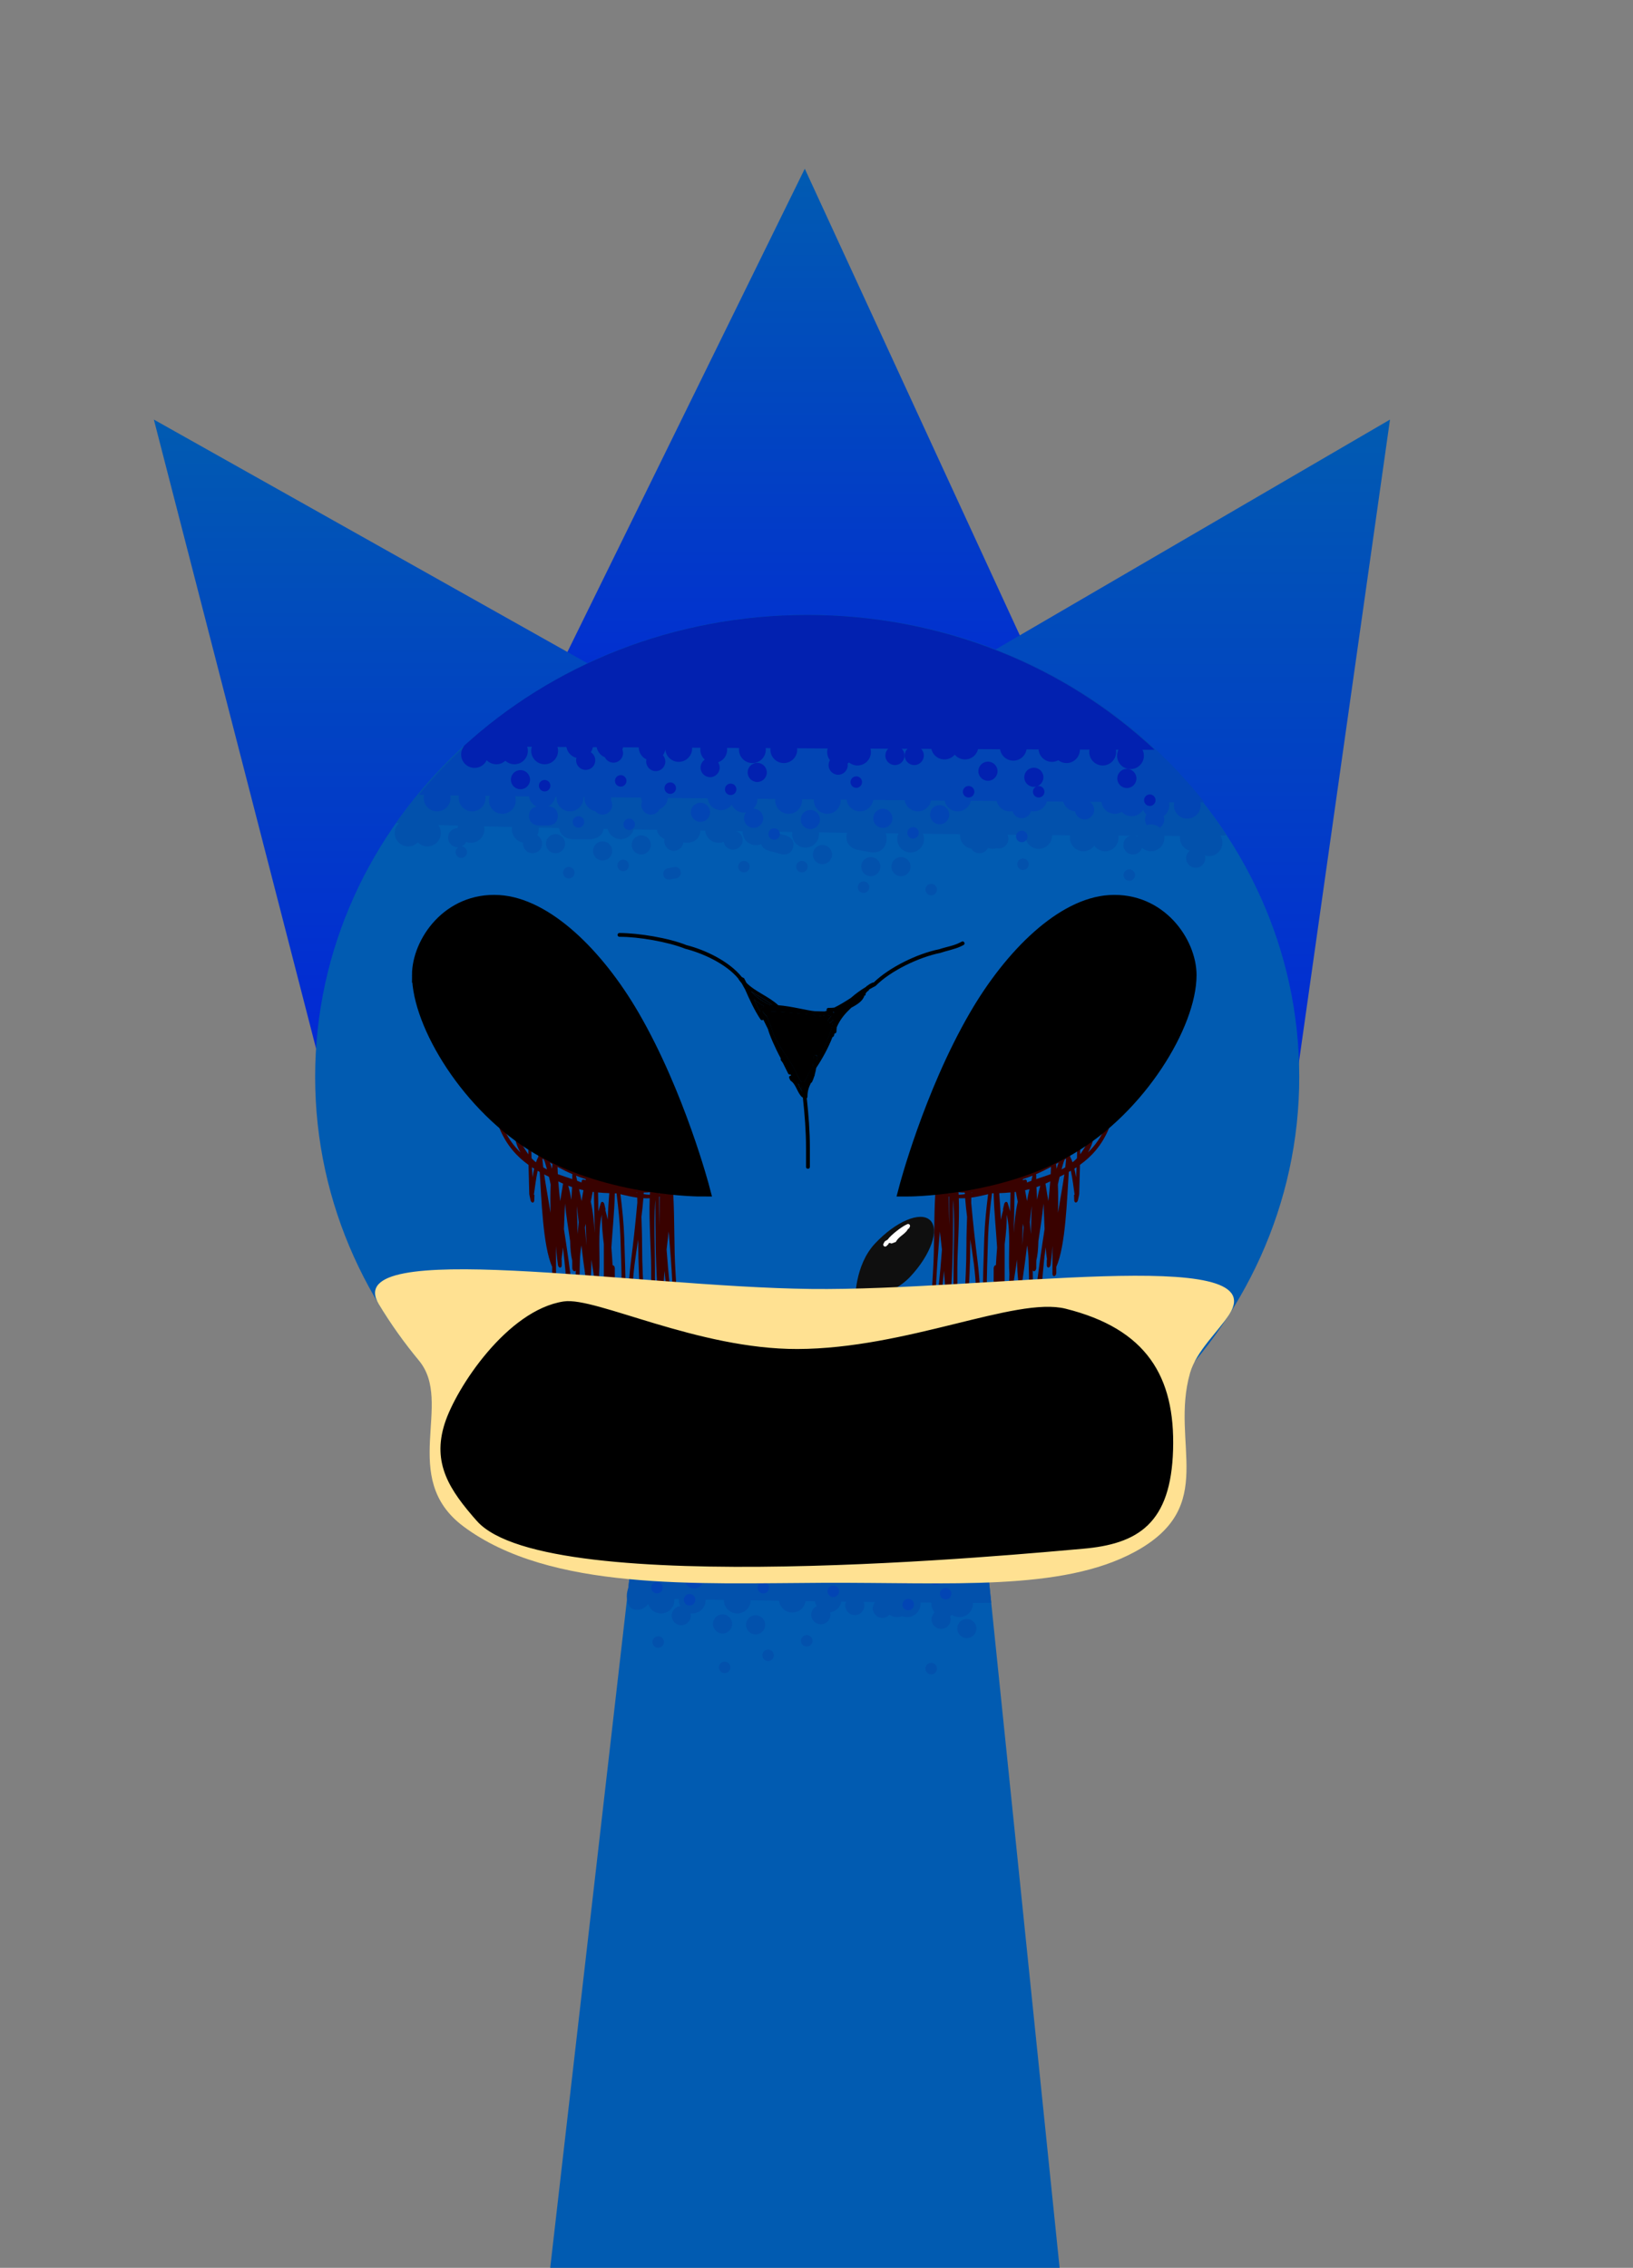 <svg version="1.1" xmlns="http://www.w3.org/2000/svg" xmlns:xlink="http://www.w3.org/1999/xlink" width="213.182" height="296.046" viewBox="0,0,213.182,296.046"><rect x="0" y="0" width="213.182" height="296.046" fill="#808080" stroke="none"/><defs><linearGradient x1="318.823" y1="45.05" x2="318.823" y2="121.21" gradientUnits="userSpaceOnUse" id="color-1"><stop offset="0" stop-color="#015bb1"/><stop offset="1" stop-color="#0228d6"/></linearGradient><linearGradient x1="359.212" y1="77.797" x2="359.212" y2="165.706" gradientUnits="userSpaceOnUse" id="color-2"><stop offset="0" stop-color="#015bb1"/><stop offset="1" stop-color="#0228d6"/></linearGradient><linearGradient x1="274.075" y1="77.797" x2="274.075" y2="160.918" gradientUnits="userSpaceOnUse" id="color-3"><stop offset="0" stop-color="#015bb1"/><stop offset="1" stop-color="#0228d6"/></linearGradient></defs><g transform="translate(-214.524,-23.026)"><g stroke-miterlimit="10"><g stroke-linecap="butt"><path d="M286.352,319.072l15.143,-131.842l37.783,-0.158l13.574,132z" fill="#015bb1" stroke="#000000" stroke-width="0"/><path d="M296.401,231.581c1.984,-17.271 5.094,-44.351 5.094,-44.351l37.783,-0.158c0,0 2.846,27.675 4.645,45.169c0.021,0.203 -47.542,-0.484 -47.522,-0.661z" fill="#0251ac" stroke="#000000" stroke-width="0"/><path d="M297.223,224.424c1.751,-15.241 4.272,-37.194 4.272,-37.194l37.783,-0.158c0,0 2.289,21.964 3.871,37.345c0.002,0.023 -45.953,0.241 -45.926,0.007z" fill="#0245b4" stroke="#000000" stroke-width="0"/><path d="M298.045,217.267c1.49,-12.976 3.45,-30.037 3.45,-30.037l37.783,-0.158c0,0 1.741,16.935 3.07,29.853c0.024,0.231 -44.32,0.486 -44.303,0.342z" fill="#0221b0" stroke="#000000" stroke-width="0"/><path d="M297.87,217.751c0,-0.967 0.783,-1.75 1.75,-1.75c0.967,0 1.75,0.783 1.75,1.75c0,0.967 -0.783,1.75 -1.75,1.75c-0.967,0 -1.75,-0.783 -1.75,-1.75z" fill="#0221b0" stroke="none" stroke-width="0.5"/><path d="M338.87,217.151c0,-0.967 0.783,-1.75 1.75,-1.75c0.967,0 1.75,0.783 1.75,1.75c0,0.967 -0.783,1.75 -1.75,1.75c-0.967,0 -1.75,-0.783 -1.75,-1.75z" fill="#0221b0" stroke="none" stroke-width="0.5"/><path d="M337.263,215.422c0.69,0 1.25,0.56 1.25,1.25c0,0.334 -0.131,0.638 -0.345,0.862c-0.068,0.84 -0.728,1.512 -1.563,1.598c-0.204,0.083 -0.427,0.129 -0.661,0.129c-0.967,0 -1.75,-0.783 -1.75,-1.75c0,-0.905 0.687,-1.65 1.568,-1.741c0.204,-0.083 0.427,-0.129 0.661,-0.129c0.042,0 0.084,0.001 0.125,0.004c0.202,-0.141 0.448,-0.224 0.714,-0.224z" fill="#0221b0" stroke="none" stroke-width="0.5"/><path d="M329.3,220.148c0,-0.549 0.353,-1.015 0.845,-1.183c-0.457,-0.223 -0.803,-0.638 -0.931,-1.141c-0.231,0.695 -0.888,1.197 -1.661,1.197c-0.967,0 -1.75,-0.783 -1.75,-1.75c0,-0.967 0.783,-1.75 1.75,-1.75c0.817,0 1.503,0.56 1.696,1.317c0.231,-0.695 0.888,-1.197 1.661,-1.197c0.967,0 1.75,0.783 1.75,1.75c0,0.852 -0.609,1.562 -1.415,1.718c0.335,0.224 0.555,0.606 0.555,1.039c0,0.69 -0.56,1.25 -1.25,1.25c-0.69,0 -1.25,-0.56 -1.25,-1.25z" fill="#0221b0" stroke="none" stroke-width="0.5"/><path d="M317.051,218.11c0,-0.967 0.783,-1.75 1.75,-1.75c0.644,0 1.206,0.347 1.51,0.865c0.136,-0.831 0.858,-1.464 1.727,-1.464c0.111,0 0.219,0.01 0.324,0.03c0.316,-0.315 0.753,-0.509 1.234,-0.509c0.967,0 1.75,0.783 1.75,1.75c0,0.967 -0.783,1.75 -1.75,1.75c-0.111,0 -0.219,-0.01 -0.324,-0.03c-0.316,0.315 -0.753,0.509 -1.234,0.509c-0.644,0 -1.206,-0.347 -1.51,-0.865c-0.136,0.831 -0.858,1.464 -1.727,1.464c-0.967,0 -1.75,-0.783 -1.75,-1.75z" fill="#0221b0" stroke="none" stroke-width="0.5"/><path d="M314.725,217.1c0.69,0 1.25,0.56 1.25,1.25c0,0.69 -0.56,1.25 -1.25,1.25c-0.175,0 -0.342,-0.036 -0.493,-0.101c-0.295,0.227 -0.664,0.361 -1.065,0.361c-0.43,0 -0.824,-0.155 -1.129,-0.413c-0.137,0.035 -0.281,0.053 -0.43,0.053c-0.967,0 -1.75,-0.783 -1.75,-1.75c0,-0.967 0.783,-1.75 1.75,-1.75c0.43,0 0.824,0.155 1.129,0.413c0.137,-0.035 0.281,-0.053 0.43,-0.053c0.593,0 1.117,0.295 1.433,0.746c0.041,-0.004 0.083,-0.006 0.125,-0.006z" fill="#0221b0" stroke="none" stroke-width="0.5"/><path d="M306.693,219.6c-0.604,0 -1.108,-0.428 -1.225,-0.998c-0.145,0.039 -0.297,0.059 -0.454,0.059c-0.291,0 -0.565,-0.071 -0.806,-0.196c-0.162,0.05 -0.334,0.076 -0.513,0.076c-0.967,0 -1.75,-0.783 -1.75,-1.75c0,-0.967 0.783,-1.75 1.75,-1.75c0.291,0 0.565,0.071 0.806,0.196c0.162,-0.05 0.334,-0.076 0.513,-0.076c0.557,0 1.053,0.26 1.374,0.665c0.307,-0.265 0.707,-0.426 1.144,-0.426c0.967,0 1.75,0.783 1.75,1.75c0,0.866 -0.629,1.585 -1.455,1.725c-0.199,0.427 -0.632,0.724 -1.134,0.724z" fill="#0221b0" stroke="none" stroke-width="0.5"/><path d="M297.39,224.584c0,-0.967 0.783,-1.75 1.75,-1.75c0.967,0 1.75,0.783 1.75,1.75c0,0.967 -0.783,1.75 -1.75,1.75c-0.967,0 -1.75,-0.783 -1.75,-1.75z" fill="#0245b4" stroke="none" stroke-width="0.5"/><path d="M318.322,224.413c0.69,0 1.25,0.56 1.25,1.25c0,0.69 -0.56,1.25 -1.25,1.25c-0.459,0 -0.86,-0.247 -1.077,-0.615c-0.297,0.429 -0.78,0.719 -1.332,0.753c0.116,0.19 0.183,0.412 0.183,0.651c0,0.69 -0.56,1.25 -1.25,1.25c-0.69,0 -1.25,-0.56 -1.25,-1.25c0,-0.475 0.265,-0.888 0.654,-1.099c-0.005,-0.003 -0.011,-0.006 -0.016,-0.009c-0.184,0.065 -0.381,0.101 -0.587,0.101c-0.967,0 -1.75,-0.783 -1.75,-1.75c0,-0.967 0.783,-1.75 1.75,-1.75c0.309,0 0.6,0.08 0.852,0.221c0.184,-0.065 0.381,-0.101 0.587,-0.101c0.329,0 0.637,0.091 0.9,0.249c0.694,0.071 1.268,0.548 1.48,1.19c0.224,-0.21 0.525,-0.339 0.856,-0.339z" fill="#0245b4" stroke="none" stroke-width="0.5"/><path d="M326.594,225.252c0.69,0 1.25,0.56 1.25,1.25c0,0.69 -0.56,1.25 -1.25,1.25c-0.651,0 -1.185,-0.497 -1.245,-1.132c-0.308,0.27 -0.711,0.434 -1.153,0.434c-0.967,0 -1.75,-0.783 -1.75,-1.75c0,-0.967 0.783,-1.75 1.75,-1.75c0.967,0 1.75,0.783 1.75,1.75c0,0.045 -0.002,0.089 -0.005,0.133c0.19,-0.117 0.413,-0.184 0.653,-0.184z" fill="#0245b4" stroke="none" stroke-width="0.5"/><path d="M329.879,225.304c0,-0.967 0.783,-1.75 1.75,-1.75c0.967,0 1.75,0.783 1.75,1.75c0,0.967 -0.783,1.75 -1.75,1.75c-0.967,0 -1.75,-0.783 -1.75,-1.75z" fill="#0245b4" stroke="none" stroke-width="0.5"/><path d="M335.393,224.584c0,-0.967 0.783,-1.75 1.75,-1.75c0.967,0 1.75,0.783 1.75,1.75c0,0.967 -0.783,1.75 -1.75,1.75c-0.967,0 -1.75,-0.783 -1.75,-1.75z" fill="#0245b4" stroke="none" stroke-width="0.5"/><path d="M339.35,224.464c0,-0.967 0.783,-1.75 1.75,-1.75c0.967,0 1.75,0.783 1.75,1.75c0,0.967 -0.783,1.75 -1.75,1.75c-0.967,0 -1.75,-0.783 -1.75,-1.75z" fill="#0245b4" stroke="none" stroke-width="0.5"/><path d="M305.902,225.064c0,-0.967 0.783,-1.75 1.75,-1.75c0.967,0 1.75,0.783 1.75,1.75c0,0.967 -0.783,1.75 -1.75,1.75c-0.967,0 -1.75,-0.783 -1.75,-1.75z" fill="#0245b4" stroke="none" stroke-width="0.5"/><path d="M301.946,224.704c0,-0.967 0.783,-1.75 1.75,-1.75c0.967,0 1.75,0.783 1.75,1.75c0,0.967 -0.783,1.75 -1.75,1.75c-0.967,0 -1.75,-0.783 -1.75,-1.75z" fill="#0245b4" stroke="none" stroke-width="0.5"/><path d="M300.819,230.147c0.967,0 1.75,0.783 1.75,1.75c0,0.967 -0.783,1.75 -1.75,1.75c-0.789,0 -1.456,-0.522 -1.674,-1.239c-0.316,0.459 -0.844,0.759 -1.443,0.759c-0.967,0 -1.353,-0.783 -1.353,-1.75c0,-0.967 0.386,-1.75 1.353,-1.75c0.789,0 1.456,0.522 1.674,1.239c0.316,-0.459 0.844,-0.759 1.443,-0.759z" fill="#0251ac" stroke="none" stroke-width="0.5"/><path d="M302.206,233.935c0,-0.649 0.495,-1.183 1.129,-1.244c-0.121,-0.238 -0.19,-0.508 -0.19,-0.794c0,-0.967 0.783,-1.75 1.75,-1.75c0.967,0 1.75,0.783 1.75,1.75c0,0.967 -0.783,1.75 -1.75,1.75c-0.076,0 -0.152,-0.005 -0.225,-0.014c0.024,0.097 0.037,0.198 0.037,0.302c0,0.69 -0.56,1.25 -1.25,1.25c-0.69,0 -1.25,-0.56 -1.25,-1.25z" fill="#0251ac" stroke="none" stroke-width="0.5"/><path d="M309.019,231.897c0,-0.967 0.783,-1.75 1.75,-1.75c0.967,0 1.75,0.783 1.75,1.75c0,0.967 -0.783,1.75 -1.75,1.75c-0.967,0 -1.75,-0.783 -1.75,-1.75z" fill="#0251ac" stroke="none" stroke-width="0.5"/><path d="M316.212,231.777c0,-0.967 0.783,-1.75 1.75,-1.75c0.967,0 1.75,0.783 1.75,1.75c0,0.967 -0.783,1.75 -1.75,1.75c-0.967,0 -1.75,-0.783 -1.75,-1.75z" fill="#0251ac" stroke="none" stroke-width="0.5"/><path d="M320.428,233.815c0,-0.498 0.291,-0.928 0.713,-1.129c-0.161,-0.265 -0.254,-0.576 -0.254,-0.909c0,-0.967 0.783,-1.75 1.75,-1.75c0.967,0 1.75,0.783 1.75,1.75c0,0.881 -0.65,1.609 -1.497,1.732c0.025,0.098 0.038,0.201 0.038,0.306c0,0.69 -0.56,1.25 -1.25,1.25c-0.69,0 -1.25,-0.56 -1.25,-1.25z" fill="#0251ac" stroke="none" stroke-width="0.5"/><path d="M328.461,232.976c0,-0.69 0.56,-1.25 1.25,-1.25c0.097,0 0.19,0.011 0.281,0.032c0.25,-0.661 0.889,-1.131 1.637,-1.131c0.233,0 0.456,0.046 0.659,0.128c0.203,-0.083 0.426,-0.128 0.659,-0.128c0.967,0 1.75,0.783 1.75,1.75c0,0.967 -0.783,1.75 -1.75,1.75c-0.233,0 -0.456,-0.046 -0.659,-0.128c-0.203,0.083 -0.426,0.128 -0.659,0.128c-0.369,0 -0.711,-0.114 -0.994,-0.309c-0.229,0.251 -0.558,0.409 -0.924,0.409c-0.69,0 -1.25,-0.56 -1.25,-1.25z" fill="#0251ac" stroke="none" stroke-width="0.5"/><path d="M336.133,234.415c0,-0.358 0.151,-0.681 0.392,-0.909c-0.257,-0.305 -0.413,-0.699 -0.413,-1.129c0,-0.967 0.783,-1.75 1.75,-1.75c0.354,0 0.684,0.105 0.959,0.286c0.275,-0.181 0.605,-0.286 0.959,-0.286c0.967,0 1.75,0.783 1.75,1.75c0,0.967 -0.783,1.75 -1.75,1.75c-0.354,0 -0.684,-0.105 -0.959,-0.286c-0.084,0.055 -0.172,0.103 -0.265,0.143c0.049,0.134 0.076,0.28 0.076,0.431c0,0.69 -0.56,1.25 -1.25,1.25c-0.69,0 -1.25,-0.56 -1.25,-1.25z" fill="#0251ac" stroke="none" stroke-width="0.5"/><path d="M299.808,220.868c0,-0.69 0.56,-1.25 1.25,-1.25c0.69,0 1.25,0.56 1.25,1.25c0,0.69 -0.56,1.25 -1.25,1.25c-0.69,0 -1.25,-0.56 -1.25,-1.25z" fill="#0221b0" stroke="none" stroke-width="0.5"/><path d="M318.63,220.988c0,-0.69 0.56,-1.25 1.25,-1.25c0.69,0 1.25,0.56 1.25,1.25c0,0.69 -0.56,1.25 -1.25,1.25c-0.69,0 -1.25,-0.56 -1.25,-1.25z" fill="#0221b0" stroke="none" stroke-width="0.5"/><path d="M321.387,220.868c0,-0.69 0.56,-1.25 1.25,-1.25c0.69,0 1.25,0.56 1.25,1.25c0,0.69 -0.56,1.25 -1.25,1.25c-0.69,0 -1.25,-0.56 -1.25,-1.25z" fill="#0221b0" stroke="none" stroke-width="0.5"/><path d="M303.884,229.14c0,-0.69 0.56,-1.25 1.25,-1.25c0.69,0 1.25,0.56 1.25,1.25c0,0.69 -0.56,1.25 -1.25,1.25c-0.69,0 -1.25,-0.56 -1.25,-1.25z" fill="#0245b4" stroke="none" stroke-width="0.5"/><path d="M331.338,228.54c0,-0.69 0.56,-1.25 1.25,-1.25c0.69,0 1.25,0.56 1.25,1.25c0,0.69 -0.56,1.25 -1.25,1.25c-0.69,0 -1.25,-0.56 -1.25,-1.25z" fill="#0245b4" stroke="none" stroke-width="0.5"/><path d="M335.414,228.66c0,-0.69 0.56,-1.25 1.25,-1.25c0.69,0 1.25,0.56 1.25,1.25c0,0.69 -0.56,1.25 -1.25,1.25c-0.69,0 -1.25,-0.56 -1.25,-1.25z" fill="#0245b4" stroke="none" stroke-width="0.5"/><path d="M298.849,227.821c0,-0.69 0.56,-1.25 1.25,-1.25c0.69,0 1.25,0.56 1.25,1.25c0,0.69 -0.56,1.25 -1.25,1.25c-0.69,0 -1.25,-0.56 -1.25,-1.25z" fill="#0245b4" stroke="none" stroke-width="0.5"/><path d="M307.601,235.014c0,-0.69 0.56,-1.25 1.25,-1.25c0.69,0 1.25,0.56 1.25,1.25c0,0.69 -0.56,1.25 -1.25,1.25c-0.69,0 -1.25,-0.56 -1.25,-1.25z" fill="#0251ac" stroke="none" stroke-width="0.5"/><path d="M311.917,235.134c0,-0.69 0.56,-1.25 1.25,-1.25c0.69,0 1.25,0.56 1.25,1.25c0,0.69 -0.56,1.25 -1.25,1.25c-0.69,0 -1.25,-0.56 -1.25,-1.25z" fill="#0251ac" stroke="none" stroke-width="0.5"/><path d="M324.864,232.616c0,-0.69 0.56,-1.25 1.25,-1.25c0.69,0 1.25,0.56 1.25,1.25c0,0.69 -0.56,1.25 -1.25,1.25c-0.69,0 -1.25,-0.56 -1.25,-1.25z" fill="#0251ac" stroke="none" stroke-width="0.5"/><path d="M339.49,235.614c0,-0.69 0.56,-1.25 1.25,-1.25c0.69,0 1.25,0.56 1.25,1.25c0,0.69 -0.56,1.25 -1.25,1.25c-0.69,0 -1.25,-0.56 -1.25,-1.25z" fill="#0251ac" stroke="none" stroke-width="0.5"/><path d="M302.85,222.714c0,-0.414 0.336,-0.75 0.75,-0.75c0.414,0 0.75,0.336 0.75,0.75c0,0.414 -0.336,0.75 -0.75,0.75c-0.414,0 -0.75,-0.336 -0.75,-0.75z" fill="#0221b0" stroke="none" stroke-width="0.5"/><path d="M308.684,220.822c0,-0.414 0.336,-0.75 0.75,-0.75c0.414,0 0.75,0.336 0.75,0.75c0,0.414 -0.336,0.75 -0.75,0.75c-0.414,0 -0.75,-0.336 -0.75,-0.75z" fill="#0221b0" stroke="none" stroke-width="0.5"/><path d="M316.569,224.133c0,-0.414 0.336,-0.75 0.75,-0.75c0.414,0 0.75,0.336 0.75,0.75c0,0.414 -0.336,0.75 -0.75,0.75c-0.414,0 -0.75,-0.336 -0.75,-0.75z" fill="#0221b0" stroke="none" stroke-width="0.5"/><path d="M321.773,223.187c0,-0.414 0.336,-0.75 0.75,-0.75c0.414,0 0.75,0.336 0.75,0.75c0,0.414 -0.336,0.75 -0.75,0.75c-0.414,0 -0.75,-0.336 -0.75,-0.75z" fill="#0221b0" stroke="none" stroke-width="0.5"/><path d="M330.919,223.66c0,-0.414 0.336,-0.75 0.75,-0.75c0.414,0 0.75,0.336 0.75,0.75c0,0.414 -0.336,0.75 -0.75,0.75c-0.414,0 -0.75,-0.336 -0.75,-0.75z" fill="#0221b0" stroke="none" stroke-width="0.5"/><path d="M299.538,230.283c0,-0.414 0.336,-0.75 0.75,-0.75c0.414,0 0.75,0.336 0.75,0.75c0,0.414 -0.336,0.75 -0.75,0.75c-0.414,0 -0.75,-0.336 -0.75,-0.75z" fill="#0245b4" stroke="none" stroke-width="0.5"/><path d="M303.796,231.86c0,-0.414 0.336,-0.75 0.75,-0.75c0.414,0 0.75,0.336 0.75,0.75c0,0.414 -0.336,0.75 -0.75,0.75c-0.414,0 -0.75,-0.336 -0.75,-0.75z" fill="#0245b4" stroke="none" stroke-width="0.5"/><path d="M313.415,230.283c0,-0.414 0.336,-0.75 0.75,-0.75c0.414,0 0.75,0.336 0.75,0.75c0,0.414 -0.336,0.75 -0.75,0.75c-0.414,0 -0.75,-0.336 -0.75,-0.75z" fill="#0245b4" stroke="none" stroke-width="0.5"/><path d="M322.562,230.756c0,-0.414 0.336,-0.75 0.75,-0.75c0.414,0 0.75,0.336 0.75,0.75c0,0.414 -0.336,0.75 -0.75,0.75c-0.414,0 -0.75,-0.336 -0.75,-0.75z" fill="#0245b4" stroke="none" stroke-width="0.5"/><path d="M332.339,232.491c0,-0.414 0.336,-0.75 0.75,-0.75c0.414,0 0.75,0.336 0.75,0.75c0,0.414 -0.336,0.75 -0.75,0.75c-0.414,0 -0.75,-0.336 -0.75,-0.75z" fill="#0245b4" stroke="none" stroke-width="0.5"/><path d="M337.227,231.072c0,-0.414 0.336,-0.75 0.75,-0.75c0.414,0 0.75,0.336 0.75,0.75c0,0.414 -0.336,0.75 -0.75,0.75c-0.414,0 -0.75,-0.336 -0.75,-0.75z" fill="#0245b4" stroke="none" stroke-width="0.5"/><path d="M299.696,237.379c0,-0.414 0.336,-0.75 0.75,-0.75c0.414,0 0.75,0.336 0.75,0.75c0,0.414 -0.336,0.75 -0.75,0.75c-0.414,0 -0.75,-0.336 -0.75,-0.75z" fill="#0251ac" stroke="none" stroke-width="0.5"/><path d="M308.369,240.691c0,-0.414 0.336,-0.75 0.75,-0.75c0.414,0 0.75,0.336 0.75,0.75c0,0.414 -0.336,0.75 -0.75,0.75c-0.414,0 -0.75,-0.336 -0.75,-0.75z" fill="#0251ac" stroke="none" stroke-width="0.5"/><path d="M314.046,239.114c0,-0.414 0.336,-0.75 0.75,-0.75c0.414,0 0.75,0.336 0.75,0.75c0,0.414 -0.336,0.75 -0.75,0.75c-0.414,0 -0.75,-0.336 -0.75,-0.75z" fill="#0251ac" stroke="none" stroke-width="0.5"/><path d="M319.092,237.222c0,-0.414 0.336,-0.75 0.75,-0.75c0.414,0 0.75,0.336 0.75,0.75c0,0.414 -0.336,0.75 -0.75,0.75c-0.414,0 -0.75,-0.336 -0.75,-0.75z" fill="#0251ac" stroke="none" stroke-width="0.5"/><path d="M335.335,240.849c0,-0.414 0.336,-0.75 0.75,-0.75c0.414,0 0.75,0.336 0.75,0.75c0,0.414 -0.336,0.75 -0.75,0.75c-0.414,0 -0.75,-0.336 -0.75,-0.75z" fill="#0251ac" stroke="none" stroke-width="0.5"/></g><path d="M214.524,306.613v-283.587h213.182v283.587z" fill="none" stroke="none" stroke-width="0" stroke-linecap="butt"/><path d="" fill="none" stroke="#000000" stroke-width="2" stroke-linecap="round"/><g><g stroke-linecap="butt"><path d="M282.963,119.605l36.622,-74.554l35.098,76.16z" fill="url(#color-1)" stroke="#000000" stroke-width="0"/><path d="M322.441,120.659l73.542,-42.862l-12.458,87.909z" fill="url(#color-2)" stroke="#000000" stroke-width="0"/><path d="M256.047,160.918l-21.437,-83.121l78.929,44.358z" fill="url(#color-3)" stroke="#000000" stroke-width="0"/><path d="M255.664,163.597c0,-33.302 28.76,-60.298 64.237,-60.298c35.477,0 64.237,26.996 64.237,60.298c0,33.302 -28.76,60.298 -64.237,60.298c-35.477,0 -64.237,-26.996 -64.237,-60.298z" fill="#015bb1" stroke="#000000" stroke-width="0"/><path d="M294.23,191.494c-0.008,4.073 -0.003,8.149 -0.003,12.224c0,2.132 -0.004,4.401 0.202,6.626c0.181,0.912 0.403,1.956 0.379,2.729c0.022,0.115 0.045,0.229 0.069,0.343l-0.002,0.022l0.005,-0l0.09,0.698c0.004,0.025 0.005,0.051 0.005,0.076c0,0.198 -0.112,0.332 -0.25,0.298c-0.119,-0.029 -0.219,-0.173 -0.244,-0.339l-0.12,-0.719l0.025,-0.003c-0.02,-0.097 -0.04,-0.194 -0.059,-0.292c-1.054,-3.748 -0.989,-8.535 -0.971,-12.334c-0.07,0.533 -0.14,1.065 -0.21,1.598l-0.035,0.69c-0.008,0.186 -0.117,0.308 -0.249,0.275c-0.104,-0.026 -0.193,-0.139 -0.231,-0.278l-0.194,-0.674l0.098,-0.039c-0.92,-3.159 -0.504,-8.376 -0.353,-11.995l-0.058,-0.385c-0.098,-0.65 -0.245,-1.547 -0.397,-2.553c0.001,1.029 -0.045,2.023 -0.175,2.944l0.002,0.026l0.043,0.011l-0.002,0.718c0,0 0,0 0,0c-0,0.198 -0.112,0.331 -0.25,0.297c-0.132,-0.032 -0.24,-0.205 -0.249,-0.393l-0.041,-0.705c-0.237,-1.586 -0.443,-3.174 -0.635,-4.762c-0.103,0.659 -0.172,1.298 -0.191,1.906c-0.116,3.798 -0.121,7.617 -0.122,11.447l-0,0.719v0c-0,0.198 -0.112,0.332 -0.25,0.298c-0.128,-0.031 -0.233,-0.195 -0.248,-0.377l-0.067,-0.723l0.034,0.002c-0.974,-4.032 -1.008,-8.887 -1.57,-13.011c-0.047,0.555 -0.107,1.097 -0.187,1.618l0.037,0.009l-0.002,0.718c0,0 0,0 0,0c-0.001,0.198 -0.112,0.33 -0.25,0.296c-0.124,-0.03 -0.227,-0.185 -0.247,-0.36l-0.091,-0.722c-0.072,-0.573 -0.119,-1.151 -0.155,-1.731c0,0.973 0,1.945 0,2.918v0.719c0,0.198 -0.112,0.332 -0.25,0.298c-0.138,-0.034 -0.25,-0.222 -0.25,-0.421v-0.719c0,-0.023 -0,-0.046 -0,-0.069c-1.222,-2.754 -1.395,-8.89 -1.63,-12.397c-0.089,-0.05 -0.178,-0.101 -0.266,-0.153c-0.213,0.983 -0.372,2.231 -0.494,3.127l0.074,0.023l-0.022,0.711c-0.005,0.191 -0.115,0.317 -0.25,0.284c-0.112,-0.028 -0.208,-0.158 -0.239,-0.312l-0.156,-0.712l0.012,-0.003l-0.021,-0.052c-0.025,-1.296 -0.07,-2.573 -0.098,-3.835c-1.501,-1.076 -2.853,-2.526 -3.796,-4.786c0,0 -0.139,-0.333 0.069,-0.481c0.208,-0.148 0.347,0.185 0.347,0.185c0.614,1.476 1.422,2.584 2.335,3.461c-0.295,-0.49 -0.527,-1.04 -0.677,-1.659l-0.096,0.025l-0.163,-0.711c-0.01,-0.042 -0.016,-0.086 -0.016,-0.13c0,-0.198 0.112,-0.332 0.25,-0.298c0.059,0.015 0.114,0.057 0.156,0.117l0.365,0.503c0.407,0.29 0.809,0.574 1.207,0.852c0.024,-1.474 0.111,-2.929 0.32,-4.373l-0.022,-0.005v-0.719c0,-0.198 0.112,-0.332 0.25,-0.298c0.1,0.025 0.186,0.13 0.226,0.261l0.185,0.577l-0.009,0.004l0.021,0.038c0.299,1.909 0.549,3.786 0.754,5.683c0.467,0.304 0.933,0.596 1.401,0.872c0.023,-0.159 0.124,-0.258 0.245,-0.229c0.109,0.027 0.202,0.15 0.236,0.298l0.06,0.243c1.289,0.727 2.6,1.334 3.994,1.77c0.174,-0.658 0.364,-1.278 0.572,-1.844l-0.03,-0.022l0.156,-0.635c0.031,-0.139 0.127,-0.222 0.239,-0.195c0.1,0.025 0.186,0.13 0.226,0.261l0.185,0.577l-0.017,0.008l0.036,0.075c0.008,0.717 0.017,1.435 0.028,2.154c0.549,0.141 1.107,0.294 1.667,0.44c0.076,-0.646 0.165,-1.266 0.268,-1.849l-0.023,-0.006v-0.719c0,-0.198 0.112,-0.332 0.25,-0.298c0.124,0.031 0.227,0.186 0.247,0.362l0.073,0.591c0.09,0.734 0.185,1.462 0.278,2.186c0.083,0.019 0.166,0.037 0.248,0.055c0.731,-0.185 1.46,-0.404 2.177,-0.6c0.036,-0.772 0.099,-1.521 0.201,-2.234l0.087,-0.597c0.021,-0.162 0.123,-0.264 0.246,-0.234c0.138,0.034 0.25,0.222 0.25,0.421v0.719l-0.05,-0.012c0.066,0.559 0.103,1.134 0.117,1.719c0.349,-0.083 0.694,-0.154 1.034,-0.207c0.096,-0.52 0.218,-0.994 0.373,-1.409l-0.081,-0.069l0.185,-0.579c0.037,-0.124 0.127,-0.195 0.232,-0.169c0.138,0.034 0.25,0.222 0.25,0.421v0.719v0c0,0.24 0,0.479 0,0.719c0,0.086 -0,0.173 -0,0.259c0,-0 0.001,-0 0.001,-0c0.012,-0.189 0.031,-0.367 0.061,-0.529c0,-0.113 0,-0.227 0,-0.34v0v-0.719c0,-0.198 0.112,-0.332 0.25,-0.298c0.138,0.034 0.25,0.222 0.25,0.421v0.719v0c0,0.103 0,0.207 0,0.31c0.012,0.09 0.023,0.18 0.033,0.27c0.112,-0.043 0.223,-0.09 0.334,-0.142c0.03,-0.319 0.053,-0.64 0.066,-0.972l0.003,-0.618c0.001,-0.197 0.112,-0.329 0.25,-0.295c0.138,0.034 0.25,0.222 0.25,0.421v0.719l-0.007,-0.002c-0.002,0.048 -0.004,0.096 -0.007,0.144c0.015,0.098 0.029,0.196 0.043,0.295c0.445,-0.245 0.886,-0.503 1.332,-0.668l0.345,-0.126c0.031,-0.013 0.066,-0.016 0.103,-0.007c0.138,0.034 0.25,0.222 0.25,0.421c0,0.082 -0.019,0.153 -0.052,0.206l-0.298,0.499l-0.028,-0.037c-0.365,0.889 -0.795,1.572 -1.28,2.088c-0.016,0.271 -0.044,0.55 -0.074,0.811c0.189,3.367 0.096,7.016 0.279,9.943c0.252,4.045 0.433,7.954 0.494,11.921c0.097,1.327 0.123,2.599 0.023,3.731c0,0.187 0,0.374 0,0.56v0.719c0,0.198 -0.112,0.332 -0.25,0.298c-0.138,-0.034 -0.25,-0.222 -0.25,-0.421c0,-0.034 0,-0.685 0,-0.719c0,-0.115 0,-0.229 0,-0.344c-0.119,-0.779 0.007,-1.729 -0.091,-2.471c-0.477,-3.628 -0.732,-7.264 -1.12,-10.894c-0.081,-0.755 -0.155,-1.51 -0.224,-2.264c-0.107,1.33 -0.188,2.67 -0.262,4.013c0.002,0.067 0.004,0.133 0.006,0.2c0.428,3.602 1.284,8.256 0.879,11.372c0.001,0.123 0.002,0.246 0.003,0.369l-0.002,0.001l0.002,0.001v0.538c0,0.198 -0.112,0.332 -0.25,0.298c-0.138,-0.034 -0.25,-0.222 -0.25,-0.421v-0.537c-0,-0.12 -0.001,-0.241 -0.001,-0.361c-0.03,-0.174 -0.047,-0.368 -0.055,-0.573c-0.266,-2.028 -0.461,-4.011 -0.598,-5.981c-0.114,1.879 -0.254,3.746 -0.468,5.579c-0.072,0.617 -0.161,1.224 -0.25,1.832c0,3.04 0,6.08 0,9.121v0.719c0,0.198 -0.112,0.332 -0.25,0.298c-0.117,-0.029 -0.216,-0.169 -0.243,-0.332l-0.13,-0.718l0.046,-0.007c-1.279,-4.266 -1.047,-9.673 -1.047,-13.821c0,-5.003 -0.56,-10.115 -0.562,-15.106c0,-0.196 -0.001,-0.394 -0.003,-0.593c-0.175,1.146 -0.347,2.24 -0.472,3.24c-0.588,4.683 -0.335,9.848 -0.335,14.733c0,3.59 0,7.181 0,10.771v0.617c0,0.198 -0.112,0.332 -0.25,0.298c-0.088,-0.022 -0.166,-0.106 -0.21,-0.216l-0.275,-0.661l0.124,-0.088c-1.175,-3.497 -0.418,-10.593 -0.515,-13.829c-0.151,-5.061 -0.204,-10.104 -0.388,-15.17c-0.07,-1.928 -0.273,-3.814 -0.509,-5.714c-0.073,0 -0.145,-0 -0.218,-0.001c-0.002,0.045 -0.004,0.09 -0.005,0.133c-0.061,2.332 -0.306,4.639 -0.448,6.956c0.064,0.765 0.112,1.533 0.157,2.292c0.013,0.001 0.027,0.003 0.041,0.007c0.25,0.061 0.25,0.421 0.25,0.421v0.443c0,0.918 0.025,1.77 -0.045,2.605c0.009,0.089 0.018,0.177 0.027,0.264l0.017,0.004v0.719c0,0.198 -0.112,0.332 -0.25,0.298c-0.136,-0.033 -0.246,-0.216 -0.25,-0.411l-0.014,-0.652c-0.013,-0.123 -0.028,-0.251 -0.045,-0.382zM293.854,182.248c0.047,-1.169 0.114,-2.339 0.209,-3.464c-0.487,-0.016 -0.976,-0.045 -1.465,-0.094c0.015,0.828 0.03,1.657 0.045,2.486c0.042,-0.18 0.083,-0.338 0.124,-0.47l0.188,-0.611c0.036,-0.126 0.127,-0.199 0.233,-0.173c0.112,0.028 0.207,0.157 0.239,0.31l0.159,0.712l-0.047,0.011c0.121,0.419 0.225,0.851 0.316,1.292zM287.68,177.375c-0.091,-0.044 -0.182,-0.088 -0.274,-0.132c0.062,0.86 0.146,1.719 0.245,2.578c0.151,-0.912 0.294,-1.706 0.374,-2.261l0.003,-0.022c-0.117,-0.052 -0.233,-0.106 -0.349,-0.162zM283.886,172.434c0.272,0.188 0.543,0.372 0.813,0.553c-0.135,-1.209 -0.289,-2.411 -0.46,-3.62c-0.103,0.628 -0.275,1.254 -0.31,1.809c-0.026,0.417 -0.039,0.837 -0.043,1.259zM300.031,194.865c0.081,-1.036 0.171,-2.072 0.269,-3.113c0.015,-0.157 0.03,-0.314 0.045,-0.471c-0.004,-0.066 -0.008,-0.132 -0.012,-0.198c-0.239,-3.843 -0.254,-7.635 -0.247,-11.427c-0.016,0.158 -0.029,0.309 -0.039,0.451c-0.188,2.764 -0.016,5.76 -0.016,8.584c0,2.058 0,4.116 0,6.175zM302.375,176.751c0.138,-0.227 0.276,-0.444 0.42,-0.636c-0.193,0.102 -0.386,0.208 -0.58,0.311c0.009,0.078 0.018,0.156 0.026,0.235c0.05,0.005 0.087,0.02 0.106,0.046c0.01,0.014 0.019,0.028 0.028,0.044zM295.519,178.919c0.233,1.887 0.432,3.762 0.501,5.678c0.184,5.069 0.237,10.114 0.388,15.177c0.028,0.928 0.074,1.895 0.127,2.883c-0,-4.925 -0.25,-10.123 0.343,-14.844c0.324,-2.58 0.612,-5.166 0.845,-7.783c-0.004,-0.223 -0.008,-0.445 -0.01,-0.666c-0.652,-0.088 -1.327,-0.232 -2.019,-0.401c-0.058,-0.014 -0.116,-0.028 -0.175,-0.043zM291,176.96c-0.432,-0.138 -0.857,-0.292 -1.276,-0.46l0.147,0.669c0.194,0.072 0.387,0.147 0.579,0.227c-0.004,-0.027 -0.006,-0.054 -0.006,-0.082c0,-0.198 0.112,-0.332 0.25,-0.298v0l0.278,0.068c0.01,-0.042 0.02,-0.083 0.029,-0.124zM284.494,174.757c0.097,-0.286 0.203,-0.538 0.316,-0.734c-0.007,-0.069 -0.014,-0.138 -0.021,-0.206c-0.299,-0.199 -0.599,-0.403 -0.9,-0.613c0.005,0.34 0.015,0.681 0.028,1.022c0.09,0.097 0.183,0.19 0.282,0.279c0.098,0.088 0.196,0.171 0.296,0.252zM301.819,183.783c-0.096,0.788 -0.189,1.576 -0.275,2.368c0.122,1.683 0.273,3.367 0.453,5.051c0.128,1.198 0.332,2.577 0.54,4.026c-0.087,-2.138 -0.202,-4.286 -0.338,-6.474c-0.104,-1.678 -0.254,-3.325 -0.379,-4.971zM299.341,179.446c-0.27,0.014 -0.546,0.012 -0.827,-0.005c-0.062,0.814 -0.15,1.632 -0.253,2.442c0.04,1.252 0.084,2.488 0.084,3.65c-0.001,4.989 0.562,10.103 0.562,15.106c0,3.144 -0.048,6.091 0.406,9.283c0.048,0.339 0.131,0.769 0.217,1.236c0,-2.13 0,-4.26 0,-6.39c-0.098,-0.605 -0.056,-1.337 0,-2.004c0,-4.732 0,-9.464 0,-14.196c0,-2.304 -0.3,-5.959 -0.19,-9.121zM289.615,194.751c0.009,-1.967 0.029,-3.931 0.075,-5.889c-0.045,0.085 -0.121,0.13 -0.208,0.108c-0.138,-0.034 -0.249,-0.221 -0.25,-0.418l-0.004,-0.718c-0.001,-0.085 -0.003,-0.174 -0.007,-0.264c-0.164,-0.643 -0.242,-1.528 -0.268,-2.519c-0.227,-1.595 -0.534,-3.38 -0.663,-4.91c-0.068,1.096 -0.1,2.226 -0.145,3.342c0.083,0.559 0.169,1.119 0.256,1.681c0.492,3.198 0.868,6.386 1.214,9.587zM285.444,175.419c0.159,0.095 0.319,0.183 0.48,0.267c-0.116,-0.469 -0.357,-1.399 -0.505,-1.381c-0.029,0.003 -0.057,0.013 -0.085,0.029c0.019,0.194 0.038,0.389 0.056,0.584c0.015,0.162 0.033,0.329 0.053,0.502zM289.821,180.456c0.047,1.21 0.095,2.458 0.097,3.672c0.043,-0.512 0.094,-1.032 0.151,-1.556c-0.063,-0.559 -0.126,-1.117 -0.189,-1.676c-0.015,-0.134 -0.036,-0.282 -0.06,-0.44zM292.057,178.629c-0.053,-0.007 -0.105,-0.014 -0.158,-0.021c-0.069,0.387 -0.146,0.778 -0.229,1.171l0.001,0.004l-0.001,0c-0.008,0.037 -0.016,0.074 -0.024,0.111c0.3,1.307 0.436,2.698 0.524,4.104c-0.039,-1.791 -0.086,-3.586 -0.113,-5.369zM290.882,183.243c0.075,0.783 0.138,1.571 0.199,2.346c-0.023,-0.937 -0.06,-1.877 -0.092,-2.816c-0.036,0.157 -0.072,0.314 -0.107,0.47zM290.691,178.397c-0.191,-0.041 -0.382,-0.086 -0.573,-0.135c0.123,0.498 0.229,1.016 0.322,1.547c0.077,-0.477 0.16,-0.949 0.25,-1.412zM287.307,175.351c0.01,0.318 0.023,0.636 0.04,0.954c0.629,0.233 1.262,0.429 1.886,0.64v-0.466v0v0c0,-0.064 0.012,-0.122 0.033,-0.169c-0.664,-0.285 -1.314,-0.607 -1.959,-0.959zM288.709,177.816c0.161,0.575 0.296,1.188 0.409,1.822c0.035,-0.609 0.067,-1.168 0.089,-1.646c-0.166,-0.055 -0.332,-0.114 -0.498,-0.177zM286.318,174.784c0.09,0.245 0.174,0.519 0.25,0.811c0.024,-0.204 0.051,-0.404 0.081,-0.602l-0.036,-0.01l0,-0.025c-0.099,-0.057 -0.197,-0.116 -0.295,-0.174zM283.969,175.399c0.022,0.438 0.046,0.875 0.068,1.313c0.059,-0.38 0.134,-0.764 0.221,-1.127c-0.097,-0.061 -0.193,-0.123 -0.289,-0.186zM293.095,181.581c-0.583,2.398 -0.182,5.23 -0.357,7.791c0.058,2.453 0.4,5.833 0.443,8.781c0.058,-0.443 0.116,-0.887 0.175,-1.33c-0.004,-3.795 -0.005,-7.589 -0.003,-11.382c-0.177,-1.413 -0.296,-2.771 -0.258,-3.86zM299.36,178.988c0.005,-0.109 0.011,-0.216 0.018,-0.324c-0.26,0.031 -0.533,0.043 -0.815,0.039c-0.004,0.069 -0.008,0.139 -0.012,0.208c0.274,0.041 0.545,0.068 0.81,0.076zM299.509,177.212c0.002,-0.016 0.004,-0.032 0.006,-0.048c-0.301,0.05 -0.604,0.113 -0.91,0.185c-0,0.058 -0.001,0.115 -0.002,0.173c0.303,-0.134 0.603,-0.232 0.906,-0.31zM297.435,177.651c0.096,-0.007 0.191,-0.016 0.286,-0.025c0,-0.018 0.001,-0.036 0.001,-0.054c-0.096,0.026 -0.191,0.052 -0.287,0.078zM297.565,178.72c0.048,0.011 0.096,0.022 0.144,0.033c-0,-0.013 -0,-0.027 -0,-0.04c-0.048,0.002 -0.096,0.005 -0.144,0.007zM301.362,178.925c-0.002,0.001 -0.005,0.002 -0.007,0.004c0.001,0.047 0.001,0.095 0.002,0.142c0.002,-0.049 0.004,-0.097 0.005,-0.146zM301.382,178.253c0.006,-0.214 0.01,-0.428 0.014,-0.643c-0.008,0.001 -0.016,0.003 -0.024,0.004c-0.018,0.027 -0.037,0.054 -0.057,0.08c0.01,0.201 0.019,0.403 0.025,0.606c0.014,-0.015 0.028,-0.031 0.042,-0.047zM301.288,176.88c0.004,-0.001 0.007,-0.002 0.011,-0.004l-0.003,-0.02c-0.012,0.004 -0.023,0.009 -0.035,0.013c0,0.005 0.001,0.01 0.001,0.016c0.009,-0.002 0.018,-0.003 0.026,-0.005zM301.436,176.802c-0.035,0.014 -0.071,0.028 -0.106,0.042l0.103,-0.012c0.001,-0.01 0.002,-0.02 0.003,-0.03zM300.589,183.01c0.034,-1.261 0.063,-2.522 0.065,-3.79c-0.022,0.007 -0.045,0.014 -0.068,0.021c-0.003,1.256 -0.005,2.512 0.002,3.769zM283.499,172.931c-0.309,-0.218 -0.62,-0.441 -0.933,-0.669c0.309,0.481 0.597,0.99 0.935,1.454c-0.002,-0.262 -0.003,-0.524 -0.002,-0.785zM300.587,178.844c0.022,-0.008 0.043,-0.016 0.064,-0.025c-0.004,-0.162 -0.012,-0.341 -0.021,-0.531c-0.014,0.008 -0.027,0.015 -0.041,0.022c-0,0.178 -0.001,0.356 -0.001,0.534zM286.397,181.356c-0.031,-1.259 -0.038,-2.509 0.013,-3.7c-0.066,-0.332 -0.141,-0.667 -0.228,-1.01c-0.206,-0.103 -0.412,-0.208 -0.617,-0.316c0.213,1.49 0.539,3.247 0.833,5.026z" fill="#390200" stroke="none" stroke-width="0.5"/><path d="M269.307,150.311c0,-4.154 3.841,-9.844 10.349,-9.445c6.06,0.372 12.699,6.828 17.356,14.839c5.951,10.238 9.165,22.517 9.165,22.517c0,0 -11.942,0.061 -21.333,-5.462c-9.036,-5.314 -15.536,-16.091 -15.536,-22.449z" fill="#000000" stroke="#000000" stroke-width="2"/><g><path d="M335.935,182.304c1.274,1.192 0.122,4.492 -2.572,7.372c-2.694,2.88 -7.185,3.057 -7.185,3.057c0,0 -0.122,-4.492 2.572,-7.372c2.694,-2.88 5.911,-4.248 7.185,-3.057z" fill="#0f0f0f" stroke="#000000" stroke-width="0"/><path d="M330.704,185.263c-0.068,0.035 -0.136,0.068 -0.206,0.101c-0.003,0.002 -0.006,0.005 -0.01,0.007l0.041,0.041l-0.272,0.272c-0.045,0.045 -0.108,0.073 -0.177,0.073c-0.138,0 -0.25,-0.112 -0.25,-0.25c0,-0.042 0.01,-0.082 0.029,-0.116l0.134,-0.268l0.034,0.017l0.013,-0.082c0.118,-0.064 0.234,-0.13 0.349,-0.196c0.479,-0.681 1.852,-1.667 2.304,-1.894l0.268,-0.134c0.035,-0.018 0.074,-0.029 0.116,-0.029c0.138,0 0.25,0.112 0.25,0.25c0,0.042 -0.01,0.082 -0.029,0.116l-0.134,0.268l-0.074,-0.037c-0.056,0.112 -0.121,0.212 -0.194,0.304c-0.031,0.058 -0.078,0.093 -0.078,0.093c-0.001,0.001 -0.001,0.001 -0.002,0.002c-0.421,0.47 -1.022,0.731 -1.346,1.349l-0.493,0.185c0,0 -0.172,0.057 -0.272,-0.072z" fill="#ffffff" stroke="none" stroke-width="0.5"/></g><path d="M344.805,191.494c-0.016,0.131 -0.031,0.259 -0.045,0.382l-0.014,0.652c-0.004,0.195 -0.114,0.378 -0.25,0.411c-0.138,0.034 -0.25,-0.099 -0.25,-0.298v-0.719l0.017,-0.004c0.009,-0.088 0.019,-0.176 0.027,-0.264c-0.07,-0.835 -0.045,-1.688 -0.045,-2.605v-0.443c0,0 0,-0.359 0.25,-0.421c0.015,-0.004 0.028,-0.006 0.041,-0.007c0.045,-0.759 0.094,-1.527 0.157,-2.292c-0.142,-2.317 -0.387,-4.625 -0.448,-6.956c-0.001,-0.043 -0.003,-0.087 -0.005,-0.133c-0.073,0 -0.145,0.001 -0.218,0.001c-0.236,1.899 -0.439,3.786 -0.509,5.714c-0.184,5.066 -0.237,10.109 -0.388,15.17c-0.097,3.236 0.66,10.332 -0.515,13.829l0.124,0.088l-0.275,0.661c-0.045,0.11 -0.122,0.195 -0.21,0.216c-0.138,0.034 -0.25,-0.099 -0.25,-0.298v-0.617c0,-3.59 0,-7.181 0,-10.771c0,-4.885 0.253,-10.05 -0.335,-14.733c-0.126,-1.001 -0.297,-2.094 -0.472,-3.24c-0.002,0.199 -0.003,0.397 -0.003,0.593c-0.001,4.991 -0.562,10.103 -0.562,15.106c0,4.148 0.233,9.554 -1.047,13.821l0.046,0.007l-0.13,0.718c-0.027,0.163 -0.125,0.303 -0.243,0.332c-0.138,0.034 -0.25,-0.099 -0.25,-0.298v-0.719c0,-3.04 0,-6.08 0,-9.121c-0.089,-0.608 -0.178,-1.215 -0.25,-1.832c-0.214,-1.833 -0.354,-3.7 -0.468,-5.579c-0.137,1.97 -0.332,3.954 -0.598,5.981c-0.009,0.204 -0.025,0.399 -0.055,0.573c-0,0.12 -0.001,0.241 -0.001,0.361v0.537c0,0.198 -0.112,0.387 -0.25,0.421c-0.138,0.034 -0.25,-0.099 -0.25,-0.298v-0.538l0.002,-0.001l-0.002,-0.001c0.001,-0.123 0.002,-0.246 0.003,-0.369c-0.405,-3.116 0.451,-7.77 0.879,-11.372c0.002,-0.067 0.004,-0.133 0.006,-0.2c-0.074,-1.343 -0.156,-2.684 -0.262,-4.013c-0.069,0.755 -0.144,1.51 -0.224,2.264c-0.388,3.63 -0.644,7.267 -1.12,10.894c-0.097,0.742 0.029,1.692 -0.091,2.471c0,0.115 0,0.229 0,0.344c0,0.034 0,0.685 0,0.719c0,0.198 -0.112,0.387 -0.25,0.421c-0.138,0.034 -0.25,-0.099 -0.25,-0.298v-0.719c0,-0.187 0,-0.374 0,-0.56c-0.1,-1.132 -0.074,-2.404 0.023,-3.731c0.062,-3.968 0.242,-7.876 0.494,-11.921c0.183,-2.927 0.09,-6.576 0.279,-9.943c-0.03,-0.261 -0.058,-0.54 -0.074,-0.811c-0.485,-0.516 -0.915,-1.199 -1.28,-2.088l-0.028,0.037l-0.298,-0.499c-0.032,-0.053 -0.052,-0.124 -0.052,-0.206c0,-0.198 0.112,-0.387 0.25,-0.421c0.037,-0.009 0.072,-0.006 0.103,0.007l0.345,0.126c0.446,0.165 0.887,0.423 1.332,0.668c0.014,-0.099 0.028,-0.197 0.043,-0.295c-0.002,-0.048 -0.005,-0.096 -0.007,-0.144l-0.007,0.002v-0.719c0,-0.198 0.112,-0.387 0.25,-0.421c0.138,-0.034 0.249,0.098 0.25,0.295l0.003,0.618c0.012,0.332 0.036,0.653 0.066,0.972c0.111,0.052 0.222,0.1 0.334,0.142c0.011,-0.09 0.022,-0.18 0.033,-0.27c0,-0.103 0,-0.207 0,-0.31v0v-0.719c0,-0.198 0.112,-0.387 0.25,-0.421c0.138,-0.034 0.25,0.099 0.25,0.298v0.719v0c0,0.113 0,0.227 0,0.34c0.03,0.161 0.049,0.34 0.061,0.529c0,0 0.001,0 0.001,0c-0,-0.086 -0,-0.173 -0,-0.259c0,-0.24 0,-0.479 0,-0.719v0v-0.719c0,-0.198 0.112,-0.387 0.25,-0.421c0.105,-0.026 0.196,0.046 0.232,0.169l0.185,0.579l-0.081,0.069c0.154,0.414 0.276,0.889 0.373,1.409c0.34,0.053 0.685,0.124 1.034,0.207c0.014,-0.585 0.051,-1.159 0.117,-1.719l-0.05,0.012v-0.719c0,-0.198 0.112,-0.387 0.25,-0.421c0.123,-0.03 0.225,0.072 0.246,0.234l0.087,0.597c0.103,0.712 0.166,1.462 0.201,2.234c0.717,0.196 1.445,0.415 2.177,0.6c0.083,-0.018 0.166,-0.036 0.248,-0.055c0.093,-0.724 0.188,-1.452 0.278,-2.186l0.073,-0.591c0.019,-0.175 0.122,-0.331 0.247,-0.362c0.138,-0.034 0.25,0.099 0.25,0.298v0.719l-0.023,0.006c0.103,0.583 0.191,1.203 0.268,1.849c0.561,-0.146 1.119,-0.299 1.667,-0.44c0.011,-0.719 0.021,-1.437 0.028,-2.154l0.036,-0.075l-0.017,-0.008l0.185,-0.577c0.04,-0.131 0.126,-0.237 0.226,-0.261c0.112,-0.028 0.208,0.056 0.239,0.195l0.156,0.635l-0.03,0.022c0.208,0.566 0.399,1.186 0.572,1.844c1.395,-0.436 2.705,-1.043 3.994,-1.77l0.06,-0.243c0.034,-0.148 0.127,-0.272 0.236,-0.298c0.121,-0.03 0.222,0.069 0.245,0.229c0.468,-0.277 0.933,-0.568 1.401,-0.872c0.205,-1.897 0.455,-3.773 0.754,-5.683l0.021,-0.038l-0.009,-0.004l0.185,-0.577c0.04,-0.131 0.126,-0.237 0.226,-0.261c0.138,-0.034 0.25,0.099 0.25,0.298v0.719l-0.022,0.005c0.21,1.444 0.296,2.899 0.32,4.373c0.398,-0.278 0.8,-0.562 1.207,-0.852l0.365,-0.503c0.043,-0.06 0.097,-0.103 0.156,-0.117c0.138,-0.034 0.25,0.099 0.25,0.298c0,0.044 -0.006,0.088 -0.016,0.13l-0.163,0.711l-0.096,-0.025c-0.15,0.619 -0.382,1.169 -0.677,1.659c0.914,-0.877 1.722,-1.984 2.335,-3.461c0,0 0.139,-0.333 0.347,-0.185c0.208,0.148 0.069,0.481 0.069,0.481c-0.943,2.261 -2.295,3.71 -3.796,4.786c-0.028,1.262 -0.072,2.539 -0.098,3.835l-0.021,0.052l0.012,0.003l-0.156,0.712c-0.031,0.155 -0.127,0.285 -0.239,0.312c-0.135,0.033 -0.245,-0.093 -0.25,-0.284l-0.022,-0.711l0.074,-0.023c-0.122,-0.897 -0.281,-2.145 -0.494,-3.127c-0.089,0.052 -0.177,0.103 -0.266,0.153c-0.234,3.506 -0.408,9.643 -1.63,12.397c-0,0.023 -0,0.046 -0,0.069v0.719c0,0.198 -0.112,0.387 -0.25,0.421c-0.138,0.034 -0.25,-0.099 -0.25,-0.298v-0.719c0,-0.973 0,-1.945 0,-2.918c-0.036,0.58 -0.083,1.158 -0.155,1.731l-0.091,0.722c-0.02,0.175 -0.123,0.33 -0.247,0.36c-0.138,0.034 -0.249,-0.099 -0.25,-0.296c0,-0 0,-0 0,-0l-0.002,-0.718l0.037,-0.009c-0.08,-0.522 -0.141,-1.063 -0.187,-1.618c-0.562,4.124 -0.596,8.98 -1.57,13.011l0.034,-0.002l-0.067,0.723c-0.015,0.182 -0.12,0.346 -0.248,0.377c-0.138,0.034 -0.25,-0.099 -0.25,-0.298v0l-0,-0.719c-0,-3.83 -0.006,-7.649 -0.122,-11.447c-0.019,-0.608 -0.088,-1.246 -0.191,-1.906c-0.192,1.588 -0.398,3.175 -0.635,4.762l-0.041,0.705c-0.01,0.188 -0.118,0.361 -0.249,0.393c-0.138,0.034 -0.25,-0.099 -0.25,-0.297c0,-0 0,-0 0,-0l-0.002,-0.718l0.043,-0.011l0.002,-0.026c-0.13,-0.921 -0.176,-1.916 -0.175,-2.944c-0.152,1.006 -0.299,1.903 -0.397,2.553l-0.058,0.385c0.151,3.619 0.567,8.837 -0.353,11.995l0.098,0.039l-0.194,0.674c-0.038,0.139 -0.127,0.252 -0.231,0.278c-0.133,0.033 -0.241,-0.089 -0.249,-0.275l-0.035,-0.69c-0.07,-0.533 -0.14,-1.065 -0.21,-1.598c0.017,3.799 0.082,8.586 -0.971,12.334c-0.019,0.098 -0.039,0.195 -0.059,0.292l0.025,0.003l-0.12,0.719c-0.025,0.166 -0.125,0.31 -0.244,0.339c-0.138,0.034 -0.25,-0.099 -0.25,-0.298c0,-0.026 0.002,-0.051 0.005,-0.076l0.09,-0.698l0.005,0l-0.002,-0.022c0.024,-0.114 0.047,-0.228 0.069,-0.343c-0.024,-0.773 0.198,-1.817 0.379,-2.729c0.206,-2.225 0.202,-4.494 0.202,-6.626c0,-4.075 0.005,-8.151 -0.003,-12.224zM345.496,180.955l-0.047,-0.011l0.159,-0.712c0.032,-0.154 0.127,-0.283 0.239,-0.31c0.106,-0.026 0.197,0.047 0.233,0.173l0.188,0.611c0.04,0.131 0.082,0.289 0.124,0.47c0.015,-0.829 0.031,-1.657 0.045,-2.486c-0.489,0.048 -0.978,0.078 -1.465,0.094c0.095,1.125 0.162,2.296 0.209,3.464c0.091,-0.441 0.195,-0.873 0.316,-1.292zM351.355,177.375c-0.116,0.056 -0.233,0.11 -0.349,0.162l0.003,0.022c0.08,0.555 0.224,1.35 0.374,2.261c0.099,-0.859 0.183,-1.718 0.245,-2.578c-0.091,0.044 -0.183,0.088 -0.274,0.132zM355.149,172.434c-0.004,-0.422 -0.017,-0.842 -0.043,-1.259c-0.035,-0.554 -0.207,-1.18 -0.31,-1.809c-0.171,1.209 -0.325,2.411 -0.46,3.62c0.27,-0.181 0.541,-0.365 0.813,-0.553zM339.004,194.865c0,-2.058 0,-4.116 0,-6.175c-0,-2.824 0.173,-5.82 -0.016,-8.584c-0.01,-0.142 -0.023,-0.293 -0.039,-0.451c0.007,3.792 -0.007,7.584 -0.247,11.427c-0.004,0.066 -0.008,0.132 -0.012,0.198c0.015,0.157 0.03,0.314 0.045,0.471c0.098,1.041 0.188,2.077 0.269,3.113zM336.66,176.751c0.009,-0.016 0.018,-0.031 0.028,-0.044c0.019,-0.026 0.055,-0.041 0.106,-0.046c0.008,-0.079 0.017,-0.157 0.026,-0.235c-0.194,-0.103 -0.386,-0.209 -0.58,-0.311c0.144,0.192 0.282,0.409 0.42,0.636zM343.516,178.919c-0.058,0.014 -0.116,0.028 -0.175,0.043c-0.692,0.169 -1.367,0.313 -2.019,0.401c-0.002,0.222 -0.006,0.444 -0.01,0.666c0.233,2.618 0.521,5.203 0.845,7.783c0.593,4.721 0.343,9.92 0.343,14.844c0.053,-0.988 0.099,-1.955 0.127,-2.883c0.151,-5.063 0.204,-10.108 0.388,-15.177c0.069,-1.915 0.268,-3.791 0.501,-5.678zM348.034,176.96c0.01,0.041 0.02,0.083 0.029,0.124l0.278,-0.068v0c0.138,-0.034 0.25,0.099 0.25,0.298c0,0.028 -0.002,0.055 -0.006,0.082c0.191,-0.08 0.384,-0.155 0.579,-0.227l0.147,-0.669c-0.419,0.168 -0.844,0.322 -1.276,0.46zM354.54,174.757c0.099,-0.08 0.198,-0.164 0.296,-0.252c0.099,-0.089 0.193,-0.182 0.282,-0.279c0.013,-0.342 0.023,-0.683 0.028,-1.022c-0.301,0.209 -0.601,0.414 -0.9,0.613c-0.007,0.069 -0.014,0.138 -0.021,0.206c0.113,0.196 0.219,0.448 0.316,0.734zM336.837,188.754c-0.136,2.188 -0.252,4.336 -0.338,6.474c0.208,-1.449 0.412,-2.828 0.54,-4.026c0.18,-1.683 0.331,-3.368 0.453,-5.051c-0.087,-0.792 -0.18,-1.58 -0.275,-2.368c-0.125,1.645 -0.275,3.293 -0.379,4.971zM339.693,179.446c0.11,3.162 -0.19,6.817 -0.19,9.121c0,4.732 0,9.464 0,14.196c0.056,0.666 0.098,1.399 0,2.004c0,2.13 0,4.26 0,6.39c0.087,-0.467 0.169,-0.897 0.217,-1.236c0.454,-3.192 0.406,-6.139 0.406,-9.283c0,-5.003 0.563,-10.117 0.562,-15.106c0,-1.162 0.044,-2.398 0.084,-3.65c-0.102,-0.81 -0.191,-1.628 -0.253,-2.442c-0.281,0.016 -0.557,0.019 -0.827,0.005zM349.419,194.751c0.346,-3.201 0.722,-6.389 1.214,-9.587c0.086,-0.562 0.172,-1.122 0.256,-1.681c-0.045,-1.115 -0.077,-2.245 -0.145,-3.342c-0.13,1.529 -0.436,3.315 -0.663,4.91c-0.025,0.992 -0.103,1.876 -0.268,2.519c-0.004,0.091 -0.006,0.179 -0.007,0.264l-0.004,0.718c-0.001,0.198 -0.112,0.385 -0.25,0.418c-0.087,0.021 -0.163,-0.023 -0.208,-0.108c0.046,1.958 0.066,3.922 0.075,5.889zM353.644,174.917c0.018,-0.195 0.037,-0.389 0.056,-0.584c-0.028,-0.016 -0.056,-0.025 -0.085,-0.029c-0.148,-0.017 -0.388,0.912 -0.505,1.381c0.161,-0.083 0.321,-0.172 0.48,-0.267c0.02,-0.173 0.038,-0.34 0.053,-0.502zM349.213,180.456c-0.024,0.158 -0.045,0.306 -0.06,0.44c-0.063,0.559 -0.125,1.117 -0.189,1.676c0.057,0.524 0.108,1.044 0.151,1.556c0.002,-1.213 0.051,-2.462 0.097,-3.672zM346.865,183.998c0.089,-1.406 0.224,-2.796 0.524,-4.104c-0.008,-0.037 -0.016,-0.074 -0.024,-0.111l-0.001,-0l0.001,-0.004c-0.083,-0.393 -0.16,-0.784 -0.229,-1.171c-0.053,0.007 -0.105,0.014 -0.158,0.021c-0.026,1.782 -0.074,3.577 -0.113,5.369zM348.046,182.773c-0.032,0.939 -0.069,1.879 -0.092,2.816c0.061,-0.776 0.124,-1.563 0.199,-2.346c-0.035,-0.156 -0.071,-0.313 -0.107,-0.47zM348.594,179.809c0.093,-0.532 0.199,-1.049 0.322,-1.547c-0.191,0.049 -0.381,0.094 -0.573,0.135c0.09,0.463 0.173,0.935 0.25,1.412zM349.768,176.31c0.021,0.047 0.033,0.105 0.033,0.169v0v0v0.466c0.624,-0.211 1.257,-0.407 1.886,-0.64c0.017,-0.318 0.03,-0.635 0.04,-0.954c-0.645,0.352 -1.295,0.673 -1.959,0.959zM349.828,177.993c0.022,0.477 0.054,1.037 0.089,1.646c0.114,-0.635 0.249,-1.247 0.409,-1.822c-0.166,0.063 -0.332,0.121 -0.498,0.177zM352.421,174.959l0,0.025l-0.036,0.01c0.03,0.197 0.057,0.398 0.081,0.602c0.076,-0.293 0.16,-0.566 0.25,-0.811c-0.098,0.059 -0.197,0.117 -0.295,0.174zM355.065,175.399c-0.096,0.063 -0.192,0.125 -0.289,0.186c0.087,0.363 0.162,0.747 0.221,1.127c0.022,-0.437 0.046,-0.875 0.068,-1.313zM345.94,181.581c0.038,1.088 -0.08,2.447 -0.258,3.86c0.003,3.793 0.002,7.587 -0.003,11.382c0.058,0.443 0.117,0.887 0.175,1.33c0.043,-2.948 0.385,-6.328 0.443,-8.781c-0.175,-2.56 0.226,-5.393 -0.357,-7.791zM339.674,178.988c0.264,-0.008 0.535,-0.036 0.81,-0.076c-0.004,-0.069 -0.008,-0.139 -0.012,-0.208c-0.282,0.004 -0.555,-0.008 -0.815,-0.039c0.006,0.107 0.012,0.215 0.018,0.324zM339.525,177.212c0.303,0.078 0.603,0.175 0.906,0.31c-0.001,-0.058 -0.001,-0.115 -0.002,-0.173c-0.306,-0.071 -0.609,-0.135 -0.91,-0.185c0.002,0.016 0.004,0.032 0.006,0.048zM341.312,177.573c0,0.018 0.001,0.036 0.001,0.054c0.095,0.009 0.191,0.017 0.286,0.025c-0.096,-0.026 -0.192,-0.053 -0.287,-0.078zM341.469,178.72c-0.048,-0.002 -0.096,-0.005 -0.144,-0.007c0,0.013 0,0.027 -0,0.04c0.048,-0.011 0.096,-0.022 0.144,-0.033zM337.678,179.071c0,-0.047 0.001,-0.095 0.002,-0.142c-0.002,-0.001 -0.005,-0.002 -0.007,-0.004c0.002,0.049 0.003,0.097 0.005,0.146zM337.652,178.253c0.014,0.016 0.028,0.031 0.042,0.047c0.006,-0.203 0.015,-0.405 0.025,-0.606c-0.019,-0.026 -0.038,-0.052 -0.057,-0.08c-0.008,-0.001 -0.016,-0.003 -0.024,-0.004c0.004,0.214 0.008,0.429 0.014,0.643zM337.746,176.88c0.009,0.002 0.018,0.003 0.026,0.005c0,-0.005 0.001,-0.01 0.001,-0.016c-0.012,-0.004 -0.023,-0.009 -0.035,-0.013l-0.003,0.02c0.004,0.001 0.007,0.002 0.011,0.004zM337.599,176.802c0.001,0.01 0.002,0.02 0.003,0.03l0.103,0.012c-0.035,-0.013 -0.071,-0.027 -0.106,-0.042zM338.448,179.24c-0.023,-0.007 -0.045,-0.014 -0.068,-0.021c0.003,1.267 0.031,2.529 0.065,3.79c0.007,-1.257 0.005,-2.513 0.002,-3.769zM355.533,173.716c0.338,-0.464 0.626,-0.973 0.935,-1.454c-0.313,0.228 -0.623,0.451 -0.933,0.669c0.001,0.261 -0,0.523 -0.002,0.785zM338.447,178.844c-0,-0.178 -0.001,-0.356 -0.001,-0.534c-0.014,-0.007 -0.027,-0.015 -0.041,-0.022c-0.009,0.19 -0.017,0.369 -0.021,0.531c0.021,0.009 0.042,0.017 0.064,0.025zM352.638,181.356c0.294,-1.779 0.62,-3.536 0.833,-5.026c-0.205,0.108 -0.411,0.213 -0.617,0.316c-0.087,0.343 -0.163,0.678 -0.228,1.01c0.051,1.191 0.044,2.441 0.013,3.7z" fill="#390200" stroke="none" stroke-width="0.5"/><path d="M354.191,172.761c-9.392,5.523 -21.333,5.462 -21.333,5.462c0,0 3.213,-12.279 9.165,-22.517c4.657,-8.011 11.295,-14.467 17.356,-14.839c6.507,-0.399 10.349,5.29 10.349,9.445c0,6.359 -6.5,17.135 -15.536,22.449z" fill="#000000" stroke="#000000" stroke-width="2"/><path d="M317.411,163.158c-0.229,-0.458 -0.458,-0.916 -0.687,-1.375l-0.238,-0.324c0,0 -0.095,-0.13 -0.028,-0.258c-0.812,-1.508 -1.476,-3.063 -1.686,-3.857c-0.085,-0.192 -0.36,-0.688 -0.601,-1.205c-0.008,0.006 -0.016,0.012 -0.025,0.018c-0.208,0.139 -0.347,-0.069 -0.347,-0.069c-0.802,-1.212 -1.42,-2.566 -2.009,-3.908c-0.076,-0.121 -0.148,-0.246 -0.214,-0.376c-0.072,-0.148 -0.153,-0.293 -0.242,-0.436c-0.128,-0.146 -0.249,-0.3 -0.361,-0.466c-0.025,-0.028 -0.048,-0.066 -0.056,-0.112c-1.611,-1.969 -4.735,-3.357 -6.923,-3.907c-2.269,-0.913 -6.163,-1.578 -8.594,-1.564c0,0 -0.25,0 -0.25,-0.25c0,-0.25 0.25,-0.25 0.25,-0.25c2.5,0.013 6.422,0.646 8.749,1.589c2.358,0.588 5.53,2.066 7.21,4.156l0.303,0.163c0.106,0.198 0.208,0.398 0.308,0.6c1.189,1.19 2.897,1.76 4.156,2.924c1.724,0.126 3.836,0.706 4.759,0.777c0.274,0.021 0.782,0.014 1.284,0.033c0.096,-0.027 0.192,-0.058 0.289,-0.091c-0.016,-0.032 -0.026,-0.072 -0.026,-0.123c0,-0.25 0.25,-0.25 0.25,-0.25l0.156,0c0.219,-0.002 0.417,-0.012 0.604,-0.04c0.735,-0.358 1.48,-0.818 2.174,-1.274c0.613,-0.545 1.29,-1.026 1.964,-1.43c0.018,-0.025 0.037,-0.05 0.055,-0.075c0.147,-0.1 0.294,-0.2 0.441,-0.301l0.33,-0.165c0,0 0.081,-0.04 0.169,-0.024c2.053,-1.995 5.733,-3.784 8.568,-4.349c0.822,-0.285 1.878,-0.447 2.617,-0.83l0.315,-0.158c0,0 0.224,-0.112 0.335,0.112c0.112,0.224 -0.112,0.335 -0.112,0.335l-0.315,0.158c-0.797,0.387 -1.844,0.568 -2.71,0.866c-2.774,0.556 -6.494,2.327 -8.452,4.317c-0.273,0.137 -0.554,0.289 -0.838,0.455c-0.013,0.115 -0.12,0.183 -0.12,0.183l-0.013,0.008c-0.036,0.023 -0.073,0.046 -0.11,0.07c-0.068,0.086 -0.137,0.17 -0.206,0.251l-0.03,0.275l-0.13,-0.014c-0.184,0.708 -0.908,1.176 -1.716,1.605c-0.744,0.706 -1.419,1.432 -1.892,2.535c-0.03,0.19 -0.046,0.383 -0.046,0.578c0,0 0,0.248 -0.247,0.25c-0.026,0.092 -0.052,0.187 -0.076,0.284c0,0 -0.042,0.169 -0.197,0.19c-0.544,1.411 -1.31,2.8 -2.121,4.022c-0.051,0.301 -0.117,0.603 -0.198,0.892c0.008,0.081 -0.027,0.151 -0.027,0.151l-0.045,0.09c-0.08,0.253 -0.17,0.49 -0.271,0.699c0,0 -0.051,0.101 -0.152,0.133c-0.269,0.548 -0.453,1.048 -0.453,1.805c0,0 0,0.124 -0.087,0.197c0.233,2.145 0.402,4.337 0.402,6.426c0,0.683 0,1.367 0,2.05v0.473c0,0 0,0.25 -0.25,0.25c-0.25,0 -0.25,-0.25 -0.25,-0.25c0,-0.683 0,-1.84 0,-2.523c0,-2.122 -0.176,-4.352 -0.417,-6.53c-0.083,-0.016 -0.141,-0.074 -0.141,-0.074c-0.623,-0.631 -0.741,-1.665 -1.482,-2.138l-0.158,-0.334c0,0 -0.07,-0.24 0.17,-0.31c0.036,-0.011 0.068,-0.014 0.097,-0.012c-0.033,-0.047 -0.067,-0.094 -0.101,-0.142c-0.205,0.081 -0.308,-0.124 -0.308,-0.124zM320.946,160.746c0.25,0 0.25,0.25 0.25,0.25v0.158c0,0.052 -0.001,0.105 -0.002,0.159c0.778,-1.288 1.465,-2.703 1.892,-4.114c0.03,-0.1 0.16,-0.648 0.188,-1.056c-0.011,0.015 -0.021,0.03 -0.031,0.046l-0.219,0.244c0,0 -0.168,0.185 -0.353,0.016c-0.185,-0.168 -0.016,-0.353 -0.016,-0.353l0.172,-0.185c0.057,-0.085 0.125,-0.173 0.202,-0.264c-0.229,-0.052 -0.514,-0.075 -0.813,-0.087c-0.383,0.106 -0.757,0.166 -1.111,0.166c0,0 -0.216,0 -0.246,-0.2c-0.004,-0 -0.008,-0.001 -0.012,-0.001c-2.242,-0.172 -4.472,-0.431 -6.661,-0.503c-0.328,-0.011 0.401,0.529 0.527,0.831c0.184,0.44 0.34,0.886 0.533,1.325c0.522,1.973 1.88,3.39 2.858,5.14c0.283,0.507 0.631,1.478 1.093,1.958c0.032,-0.029 0.078,-0.052 0.143,-0.06c0.077,-0.01 0.132,0.007 0.173,0.036l0.107,-0.215c0.308,-0.617 0.67,-1.195 0.991,-1.805c0.057,-0.388 0.086,-0.765 0.086,-1.08v-0.158c0,0 0,-0.25 0.25,-0.25zM317.988,163.664c0.005,0.004 0.011,0.007 0.016,0.011c-0.004,-0.005 -0.008,-0.011 -0.012,-0.016zM319.168,164.871c-0.158,-0.103 -0.323,-0.242 -0.492,-0.411c0.193,0.34 0.343,0.706 0.567,1.037c-0.025,-0.209 -0.05,-0.418 -0.075,-0.626zM313.831,154.669c0.124,-0.118 0.283,-0.209 0.47,-0.277c-0.466,-0.259 -0.921,-0.553 -1.336,-0.898c0.255,0.554 0.521,1.101 0.824,1.628c-0.045,-0.21 -0.041,-0.374 0.042,-0.454zM314.908,154.149l0.182,0.091c0.086,-0.006 0.174,-0.011 0.265,-0.013c-0.853,-0.692 -1.869,-1.177 -2.777,-1.796c0.629,0.757 1.489,1.308 2.331,1.718zM323.385,155.234c-0.014,-0.038 -0.016,-0.073 -0.012,-0.105c-0.041,0.019 -0.083,0.037 -0.124,0.056c0.05,0.015 0.096,0.031 0.136,0.049z" fill="#000000" stroke="none" stroke-width="0.5"/><path d="M312.535,152.404c0.909,0.619 2.009,1.158 2.861,1.85c-0.09,0.002 -0.182,0.011 -0.268,0.017l-0.183,-0.09c-0.842,-0.41 -1.782,-1.021 -2.41,-1.778z" fill="#000000" stroke="none" stroke-width="0.5"/><path d="M313.798,155.172c-0.303,-0.527 -0.61,-1.162 -0.865,-1.716c0.415,0.344 0.951,0.684 1.417,0.943c-0.187,0.068 -0.372,0.196 -0.495,0.314c-0.083,0.08 -0.102,0.249 -0.057,0.459z" fill="#000000" stroke="none" stroke-width="0.5"/><path d="M320.738,161.024l-0.002,0.16c0,0.315 -0.039,0.702 -0.096,1.09c-0.321,0.61 -0.702,1.197 -1.011,1.813l-0.109,0.215c-0.041,-0.028 -0.098,-0.045 -0.175,-0.035c-0.065,0.008 -0.112,0.031 -0.144,0.06c-0.463,-0.481 -0.827,-1.453 -1.109,-1.959c-0.978,-1.75 -2.365,-3.246 -2.888,-5.218c-0.193,-0.439 -0.345,-0.89 -0.529,-1.33c-0.126,-0.303 -0.854,-0.843 -0.526,-0.833c2.189,0.071 4.478,0.322 6.719,0.494c0.004,0 0.008,0.001 0.012,0.001c0.031,0.2 0.249,0.202 0.249,0.202c0.355,0 0.734,-0.056 1.118,-0.161c0.298,0.012 0.588,0.039 0.817,0.091c-0.077,0.091 -0.145,0.18 -0.201,0.264l-0.172,0.185c0,0 -0.167,0.187 0.018,0.355c0.185,0.168 0.274,0.045 0.274,0.045l0.219,-0.244c0.01,-0.015 0.1,-0.091 0.111,-0.106c-0.027,0.408 -0.153,0.961 -0.184,1.062c-0.427,1.41 -1.117,2.878 -1.894,4.166c0.002,-0.054 -0.082,-0.161 -0.082,-0.212l-0.001,-0.156c0,0 0.089,-0.205 -0.161,-0.205c-0.25,0 -0.253,0.256 -0.253,0.256z" fill="#000000" stroke="none" stroke-width="0.5"/><path d="M319.267,165.541c-0.224,-0.331 -0.423,-0.785 -0.615,-1.124c0.169,0.169 0.403,0.329 0.561,0.432c0.025,0.208 0.03,0.483 0.055,0.693z" fill="#000000" stroke="none" stroke-width="0.5"/><path d="M266.244,130.433c11.49,-16.347 31.232,-27.134 53.657,-27.134c23.15,0 43.44,11.495 54.745,28.736c0.354,0.539 -108.846,-0.97 -108.402,-1.602z" fill="#0251ac" stroke="#000000" stroke-width="0"/><path d="M269.221,126.769c11.748,-14.276 30.164,-23.47 50.867,-23.47c21.175,0 39.958,9.618 51.66,24.454c0.129,0.164 -102.652,-0.832 -102.527,-0.984z" fill="#0245b4" stroke="#000000" stroke-width="0"/><path d="M275.031,120.448c11.578,-10.611 27.411,-17.149 44.871,-17.149c17.702,0 33.731,6.721 45.35,17.593c0.104,0.098 -90.259,-0.409 -90.221,-0.444z" fill="#0221b0" stroke="#000000" stroke-width="0"/><path d="M281.68,119.295c0.967,0 1.75,0.783 1.75,1.75c0,0.967 -0.783,1.75 -1.75,1.75c-0.456,0 -0.871,-0.174 -1.183,-0.46c-0.311,0.286 -0.727,0.46 -1.183,0.46c-0.492,0 -0.937,-0.203 -1.255,-0.531c-0.28,0.593 -0.884,1.004 -1.583,1.004c-0.967,0 -1.75,-0.783 -1.75,-1.75c0,-0.967 0.783,-1.75 1.75,-1.75c0.492,0 0.937,0.203 1.255,0.531c0.28,-0.593 0.884,-1.004 1.583,-1.004c0.456,0 0.871,0.174 1.183,0.46c0.311,-0.286 0.727,-0.46 1.183,-0.46z" fill="#0221b0" stroke="none" stroke-width="0.5"/><path d="M283.873,121.045c0,-0.967 0.783,-1.75 1.75,-1.75c0.967,0 1.75,0.783 1.75,1.75c0,0.967 -0.783,1.75 -1.75,1.75c-0.967,0 -1.75,-0.783 -1.75,-1.75z" fill="#0221b0" stroke="none" stroke-width="0.5"/><path d="M289.734,122.282c0,-0.113 0.015,-0.222 0.043,-0.325c-0.764,-0.188 -1.331,-0.877 -1.331,-1.7c0,-0.967 0.783,-1.75 1.75,-1.75c0.967,0 1.75,0.783 1.75,1.75c0,0.358 -0.108,0.691 -0.292,0.969c0.349,0.222 0.581,0.612 0.581,1.056c0,0.69 -0.56,1.25 -1.25,1.25c-0.69,0 -1.25,-0.56 -1.25,-1.25z" fill="#0221b0" stroke="none" stroke-width="0.5"/><path d="M295.861,121.335c0,0.69 -0.56,1.25 -1.25,1.25c-0.495,0 -0.922,-0.287 -1.125,-0.704c-0.644,-0.258 -1.098,-0.888 -1.098,-1.625c0,-0.967 0.783,-1.75 1.75,-1.75c0.967,0 1.75,0.783 1.75,1.75c0,0.219 -0.04,0.428 -0.113,0.621c0.056,0.142 0.086,0.296 0.086,0.458z" fill="#0221b0" stroke="none" stroke-width="0.5"/><path d="M298.881,122.439c0,-0.097 0.011,-0.192 0.032,-0.283c-0.594,-0.28 -1.005,-0.884 -1.005,-1.584c0,-0.967 0.783,-1.75 1.75,-1.75c0.919,0 1.673,0.709 1.744,1.61c0.141,-0.825 0.86,-1.452 1.725,-1.452c0.967,0 1.75,0.783 1.75,1.75c0,0.967 -0.783,1.75 -1.75,1.75c-0.919,0 -1.673,-0.709 -1.744,-1.61c-0.047,0.274 -0.158,0.526 -0.316,0.741c0.196,0.221 0.314,0.511 0.314,0.829c0,0.69 -0.56,1.25 -1.25,1.25c-0.69,0 -1.25,-0.56 -1.25,-1.25z" fill="#0221b0" stroke="none" stroke-width="0.5"/><path d="M305.977,123.228c0,-0.433 0.22,-0.814 0.554,-1.038c-0.356,-0.32 -0.581,-0.785 -0.581,-1.302c0,-0.967 0.783,-1.75 1.75,-1.75c0.967,0 1.75,0.783 1.75,1.75c0,0.766 -0.492,1.417 -1.178,1.654c0.129,0.197 0.205,0.433 0.205,0.686c0,0.69 -0.56,1.25 -1.25,1.25c-0.69,0 -1.25,-0.56 -1.25,-1.25z" fill="#0221b0" stroke="none" stroke-width="0.5"/><path d="M310.996,120.888c0,-0.967 0.783,-1.75 1.75,-1.75c0.967,0 1.75,0.783 1.75,1.75c0,0.967 -0.783,1.75 -1.75,1.75c-0.967,0 -1.75,-0.783 -1.75,-1.75z" fill="#0221b0" stroke="none" stroke-width="0.5"/><path d="M315.096,120.888c0,-0.967 0.783,-1.75 1.75,-1.75c0.967,0 1.75,0.783 1.75,1.75c0,0.967 -0.783,1.75 -1.75,1.75c-0.967,0 -1.75,-0.783 -1.75,-1.75z" fill="#0221b0" stroke="none" stroke-width="0.5"/><path d="M322.692,122.912c0,-0.235 0.065,-0.455 0.178,-0.643c-0.227,-0.295 -0.362,-0.665 -0.362,-1.066c0,-0.967 0.783,-1.75 1.75,-1.75c0.419,0 0.803,0.147 1.104,0.392c0.301,-0.245 0.685,-0.392 1.104,-0.392c0.967,0 1.75,0.783 1.75,1.75c0,0.967 -0.783,1.75 -1.75,1.75c-0.419,0 -0.803,-0.147 -1.104,-0.392c-0.06,0.049 -0.122,0.093 -0.188,0.134c0.012,0.071 0.019,0.144 0.019,0.218c0,0.69 -0.56,1.25 -1.25,1.25c-0.69,0 -1.25,-0.56 -1.25,-1.25z" fill="#0221b0" stroke="none" stroke-width="0.5"/><path d="M340.5,118.664c0.967,0 1.75,0.783 1.75,1.75c0,0.967 -0.783,1.75 -1.75,1.75c-0.538,0 -1.019,-0.243 -1.34,-0.625c-0.321,0.382 -0.802,0.625 -1.34,0.625c-0.967,0 -1.75,-0.783 -1.75,-1.75c0,-0.967 0.783,-1.75 1.75,-1.75c0.538,0 1.019,0.243 1.34,0.625c0.321,-0.382 0.802,-0.625 1.34,-0.625z" fill="#0221b0" stroke="none" stroke-width="0.5"/><path d="M345.058,120.572c0,-0.967 0.783,-1.75 1.75,-1.75c0.967,0 1.75,0.783 1.75,1.75c0,0.967 -0.783,1.75 -1.75,1.75c-0.967,0 -1.75,-0.783 -1.75,-1.75z" fill="#0221b0" stroke="none" stroke-width="0.5"/><path d="M353.747,119.138c0.967,0 1.75,0.783 1.75,1.75c0,0.967 -0.783,1.75 -1.75,1.75c-0.402,0 -0.773,-0.136 -1.068,-0.364c-0.246,0.131 -0.526,0.206 -0.824,0.206c-0.967,0 -1.75,-0.783 -1.75,-1.75c0,-0.967 0.783,-1.75 1.75,-1.75c0.402,0 0.773,0.136 1.068,0.364c0.246,-0.131 0.526,-0.206 0.824,-0.206z" fill="#0221b0" stroke="none" stroke-width="0.5"/><path d="M356.727,121.203c0,-0.967 0.783,-1.75 1.75,-1.75c0.967,0 1.75,0.783 1.75,1.75c0,0.967 -0.783,1.75 -1.75,1.75c-0.967,0 -1.75,-0.783 -1.75,-1.75z" fill="#0221b0" stroke="none" stroke-width="0.5"/><path d="M360.354,121.676c0,-0.967 0.783,-1.75 1.75,-1.75c0.967,0 1.75,0.783 1.75,1.75c0,0.967 -0.783,1.75 -1.75,1.75c-0.967,0 -1.75,-0.783 -1.75,-1.75z" fill="#0221b0" stroke="none" stroke-width="0.5"/><path d="M269.838,127.195c0,-0.967 0.783,-1.75 1.75,-1.75c0.967,0 1.75,0.783 1.75,1.75c0,0.967 -0.783,1.75 -1.75,1.75c-0.967,0 -1.75,-0.783 -1.75,-1.75z" fill="#0245b4" stroke="none" stroke-width="0.5"/><path d="M274.411,127.195c0,-0.967 0.783,-1.75 1.75,-1.75c0.967,0 1.75,0.783 1.75,1.75c0,0.967 -0.783,1.75 -1.75,1.75c-0.967,0 -1.75,-0.783 -1.75,-1.75z" fill="#0245b4" stroke="none" stroke-width="0.5"/><path d="M278.353,127.511c0,-0.967 0.783,-1.75 1.75,-1.75c0.967,0 1.75,0.783 1.75,1.75c0,0.967 -0.783,1.75 -1.75,1.75c-0.967,0 -1.75,-0.783 -1.75,-1.75z" fill="#0245b4" stroke="none" stroke-width="0.5"/><path d="M287.184,127.195c0,-0.967 0.783,-1.75 1.75,-1.75c0.967,0 1.75,0.783 1.75,1.75c0,0.967 -0.783,1.75 -1.75,1.75c-0.967,0 -1.75,-0.783 -1.75,-1.75z" fill="#0245b4" stroke="none" stroke-width="0.5"/><path d="M294.442,128.116c0,0.69 -0.56,1.25 -1.25,1.25c-0.387,0 -0.733,-0.176 -0.962,-0.452c-0.808,-0.155 -1.418,-0.866 -1.418,-1.719c0,-0.967 0.783,-1.75 1.75,-1.75c0.967,0 1.75,0.783 1.75,1.75c0,0.106 -0.009,0.21 -0.028,0.311c0.101,0.18 0.158,0.388 0.158,0.61z" fill="#0245b4" stroke="none" stroke-width="0.5"/><path d="M298.25,128.116c0,-0.162 0.031,-0.316 0.086,-0.458c-0.073,-0.193 -0.113,-0.402 -0.113,-0.621c0,-0.967 0.783,-1.75 1.75,-1.75c0.967,0 1.75,0.783 1.75,1.75c0,0.736 -0.455,1.366 -1.098,1.625c-0.203,0.417 -0.63,0.704 -1.125,0.704c-0.69,0 -1.25,-0.56 -1.25,-1.25z" fill="#0245b4" stroke="none" stroke-width="0.5"/><path d="M315.727,127.511c0,-0.967 0.783,-1.75 1.75,-1.75c0.967,0 1.75,0.783 1.75,1.75c0,0.967 -0.783,1.75 -1.75,1.75c-0.967,0 -1.75,-0.783 -1.75,-1.75z" fill="#0245b4" stroke="none" stroke-width="0.5"/><path d="M320.773,127.511c0,-0.967 0.783,-1.75 1.75,-1.75c0.967,0 1.75,0.783 1.75,1.75c0,0.967 -0.783,1.75 -1.75,1.75c-0.967,0 -1.75,-0.783 -1.75,-1.75z" fill="#0245b4" stroke="none" stroke-width="0.5"/><path d="M325.031,127.195c0,-0.967 0.783,-1.75 1.75,-1.75c0.967,0 1.75,0.783 1.75,1.75c0,0.967 -0.783,1.75 -1.75,1.75c-0.967,0 -1.75,-0.783 -1.75,-1.75z" fill="#0245b4" stroke="none" stroke-width="0.5"/><path d="M332.6,127.195c0,-0.967 0.783,-1.75 1.75,-1.75c0.967,0 1.75,0.783 1.75,1.75c0,0.967 -0.783,1.75 -1.75,1.75c-0.967,0 -1.75,-0.783 -1.75,-1.75z" fill="#0245b4" stroke="none" stroke-width="0.5"/><path d="M337.804,127.195c0,-0.967 0.783,-1.75 1.75,-1.75c0.967,0 1.75,0.783 1.75,1.75c0,0.967 -0.783,1.75 -1.75,1.75c-0.967,0 -1.75,-0.783 -1.75,-1.75z" fill="#0245b4" stroke="none" stroke-width="0.5"/><path d="M347.912,129.839c-0.581,0 -1.069,-0.396 -1.209,-0.933c-0.119,0.025 -0.241,0.039 -0.368,0.039c-0.967,0 -1.75,-0.783 -1.75,-1.75c0,-0.967 0.783,-1.75 1.75,-1.75c0.694,0 1.294,0.404 1.577,0.99c0.283,-0.586 0.883,-0.99 1.577,-0.99c0.967,0 1.75,0.783 1.75,1.75c0,0.967 -0.783,1.75 -1.75,1.75c-0.126,0 -0.249,-0.013 -0.368,-0.039c-0.14,0.537 -0.629,0.933 -1.209,0.933z" fill="#0245b4" stroke="none" stroke-width="0.5"/><path d="M357.362,128.747c0,0.69 -0.56,1.25 -1.25,1.25c-0.625,0 -1.142,-0.458 -1.235,-1.057c-0.905,-0.067 -1.619,-0.823 -1.619,-1.745c0,-0.967 0.783,-1.75 1.75,-1.75c0.967,0 1.75,0.783 1.75,1.75c0,0.155 -0.02,0.305 -0.058,0.448c0.394,0.21 0.662,0.626 0.662,1.103z" fill="#0245b4" stroke="none" stroke-width="0.5"/><path d="M364.666,131.586c0,-0.154 0.047,-0.298 0.126,-0.417c-0.46,-0.185 -0.784,-0.635 -0.784,-1.16c0,-0.23 0.062,-0.445 0.17,-0.63c-0.183,-0.183 -0.326,-0.406 -0.413,-0.656c-0.306,0.511 -0.864,0.853 -1.503,0.853c-0.513,0 -0.974,-0.221 -1.294,-0.572c-0.266,0.163 -0.579,0.257 -0.913,0.257c-0.967,0 -1.75,-0.783 -1.75,-1.75c0,-0.967 0.783,-1.75 1.75,-1.75c0.513,0 0.974,0.221 1.294,0.572c0.266,-0.163 0.579,-0.257 0.913,-0.257c0.763,0 1.411,0.488 1.651,1.168c0.306,-0.511 0.864,-0.853 1.503,-0.853c0.967,0 1.75,0.783 1.75,1.75c0,0.589 -0.291,1.11 -0.737,1.427c0.051,0.137 0.08,0.285 0.08,0.44c0,0.437 -0.224,0.821 -0.564,1.045c0.137,0.136 0.221,0.324 0.221,0.532c0,0.414 -0.336,0.75 -0.75,0.75c-0.414,0 -0.75,-0.336 -0.75,-0.75z" fill="#0245b4" stroke="none" stroke-width="0.5"/><path d="M367.766,128.142c0,-0.967 0.783,-1.75 1.75,-1.75c0.967,0 1.75,0.783 1.75,1.75c0,0.967 -0.783,1.75 -1.75,1.75c-0.967,0 -1.75,-0.783 -1.75,-1.75z" fill="#0245b4" stroke="none" stroke-width="0.5"/><path d="M270.326,130.018c0.967,0 1.75,0.783 1.75,1.75c0,0.967 -0.783,1.75 -1.75,1.75c-0.496,0 -0.943,-0.206 -1.262,-0.537c-0.318,0.331 -0.766,0.537 -1.262,0.537c-0.967,0 -1.75,-0.783 -1.75,-1.75c0,-0.967 0.783,-1.75 1.75,-1.75c0.496,0 0.943,0.206 1.262,0.537c0.318,-0.331 0.766,-0.537 1.262,-0.537z" fill="#0251ac" stroke="none" stroke-width="0.5"/><path d="M273.992,134.266c0,-0.275 0.148,-0.515 0.368,-0.646c-0.03,0.002 -0.06,0.003 -0.091,0.003c-0.69,0 -1.25,-0.56 -1.25,-1.25c0,-0.688 0.556,-1.246 1.243,-1.25c0.086,-0.886 0.833,-1.579 1.742,-1.579c0.967,0 1.75,0.783 1.75,1.75c0,0.967 -0.783,1.75 -1.75,1.75c-0.217,0 -0.425,-0.04 -0.617,-0.112c-0.13,0.258 -0.346,0.466 -0.611,0.583c0.399,0.018 0.716,0.346 0.716,0.749c0,0.414 -0.336,0.75 -0.75,0.75c-0.414,0 -0.75,-0.336 -0.75,-0.75z" fill="#0251ac" stroke="none" stroke-width="0.5"/><path d="M282.796,133.162c0,-0.048 0.003,-0.095 0.008,-0.142c-0.826,-0.141 -1.454,-0.859 -1.454,-1.725c0,-0.967 0.783,-1.75 1.75,-1.75c0.967,0 1.75,0.783 1.75,1.75c0,0.281 -0.066,0.546 -0.184,0.781c0.376,0.215 0.63,0.621 0.63,1.086c0,0.69 -0.56,1.25 -1.25,1.25c-0.69,0 -1.25,-0.56 -1.25,-1.25z" fill="#0251ac" stroke="none" stroke-width="0.5"/><path d="M293.365,130.822c0,1.75 -1.75,1.75 -1.75,1.75h-2.365c0,0 -1.75,0 -1.75,-1.75c0,-1.75 1.75,-1.75 1.75,-1.75h2.365c0,0 1.75,0 1.75,1.75z" fill="#0251ac" stroke="none" stroke-width="0.5"/><path d="M293.807,130.822c0,-0.967 0.783,-1.75 1.75,-1.75c0.967,0 1.75,0.783 1.75,1.75c0,0.967 -0.783,1.75 -1.75,1.75c-0.967,0 -1.75,-0.783 -1.75,-1.75z" fill="#0251ac" stroke="none" stroke-width="0.5"/><path d="M301.246,132.847c0,-0.099 0.011,-0.195 0.033,-0.287c-0.491,-0.216 -1.147,-0.716 -0.989,-1.828c0.247,-1.732 1.98,-1.485 1.98,-1.485l2.208,0.315c0,0 1.732,0.247 1.485,1.98c-0.247,1.732 -1.98,1.485 -1.98,1.485l-0.246,-0.035c-0.072,0.622 -0.601,1.104 -1.242,1.104c-0.69,0 -1.25,-0.56 -1.25,-1.25z" fill="#0251ac" stroke="none" stroke-width="0.5"/><path d="M310.223,131.439c0.69,0 1.25,0.56 1.25,1.25c0,0.69 -0.56,1.25 -1.25,1.25c-0.613,0 -1.123,-0.441 -1.23,-1.024c-0.204,0.084 -0.428,0.13 -0.663,0.13c-0.967,0 -1.75,-0.783 -1.75,-1.75c0,-0.967 0.783,-1.75 1.75,-1.75c0.967,0 1.75,0.783 1.75,1.75c0,0.051 -0.002,0.102 -0.007,0.153c0.049,-0.006 0.099,-0.009 0.149,-0.009z" fill="#0251ac" stroke="none" stroke-width="0.5"/><path d="M318.052,133.649c-0.329,1.206 -1.535,0.877 -1.535,0.877l-1.735,-0.473c0,0 -0.708,-0.193 -0.891,-0.826c-0.207,0.086 -0.434,0.134 -0.672,0.134c-0.967,0 -1.75,-0.783 -1.75,-1.75c0,-0.967 0.783,-1.75 1.75,-1.75c0.964,0 1.746,0.78 1.75,1.743c0.265,-0.019 0.471,0.037 0.471,0.037l1.735,0.473c0,0 1.206,0.329 0.877,1.535z" fill="#0251ac" stroke="none" stroke-width="0.5"/><path d="M317.935,131.926c0,-0.967 0.783,-1.75 1.75,-1.75c0.967,0 1.75,0.783 1.75,1.75c0,0.967 -0.783,1.75 -1.75,1.75c-0.967,0 -1.75,-0.783 -1.75,-1.75z" fill="#0251ac" stroke="none" stroke-width="0.5"/><path d="M330.237,132.87c-0.313,1.722 -2.035,1.409 -2.035,1.409l-1.735,-0.315c0,0 -1.722,-0.313 -1.409,-2.035c0.313,-1.722 2.035,-1.409 2.035,-1.409l1.735,0.315c0,0 1.722,0.313 1.409,2.035z" fill="#0251ac" stroke="none" stroke-width="0.5"/><path d="M331.654,132.557c0,-0.967 0.783,-1.75 1.75,-1.75c0.967,0 1.75,0.783 1.75,1.75c0,0.967 -0.783,1.75 -1.75,1.75c-0.967,0 -1.75,-0.783 -1.75,-1.75z" fill="#0251ac" stroke="none" stroke-width="0.5"/><path d="M346.166,132.532c0,0.69 -0.56,1.25 -1.25,1.25c-0.09,0 -0.179,-0.01 -0.264,-0.028c-0.166,0.052 -0.342,0.08 -0.525,0.08c-0.217,0 -0.425,-0.04 -0.617,-0.112c-0.205,0.409 -0.629,0.69 -1.118,0.69c-0.453,0 -0.849,-0.241 -1.068,-0.601c-0.833,-0.134 -1.47,-0.857 -1.47,-1.728c0,-0.967 0.783,-1.75 1.75,-1.75c0.496,0 0.943,0.206 1.262,0.537c0.318,-0.331 0.766,-0.537 1.262,-0.537c0.827,0 1.521,0.574 1.703,1.346c0.208,0.223 0.335,0.523 0.335,0.852z" fill="#0251ac" stroke="none" stroke-width="0.5"/><path d="M348.37,132.084c0,-0.967 0.783,-1.75 1.75,-1.75c0.967,0 1.75,0.783 1.75,1.75c0,0.967 -0.783,1.75 -1.75,1.75c-0.967,0 -1.75,-0.783 -1.75,-1.75z" fill="#0251ac" stroke="none" stroke-width="0.5"/><path d="M358.793,130.649c0.967,0 1.75,0.783 1.75,1.75c0,0.967 -0.783,1.75 -1.75,1.75c-0.584,0 -1.101,-0.286 -1.419,-0.726c-0.318,0.44 -0.835,0.726 -1.419,0.726c-0.967,0 -1.75,-0.783 -1.75,-1.75c0,-0.967 0.783,-1.75 1.75,-1.75c0.584,0 1.101,0.286 1.419,0.726c0.318,-0.44 0.835,-0.726 1.419,-0.726z" fill="#0251ac" stroke="none" stroke-width="0.5"/><path d="M361.17,133.32c0,-0.69 0.56,-1.25 1.25,-1.25c0.227,0 0.44,0.06 0.623,0.166c0.082,-0.89 0.831,-1.587 1.742,-1.587c0.967,0 1.75,0.783 1.75,1.75c0,0.967 -0.783,1.75 -1.75,1.75c-0.451,0 -0.863,-0.171 -1.173,-0.452c-0.16,0.506 -0.633,0.873 -1.192,0.873c-0.69,0 -1.25,-0.56 -1.25,-1.25z" fill="#0251ac" stroke="none" stroke-width="0.5"/><path d="M369.37,135.055c0,-0.392 0.18,-0.741 0.462,-0.97c-0.737,-0.206 -1.277,-0.883 -1.277,-1.685c0,-0.967 0.783,-1.75 1.75,-1.75c0.592,0 1.115,0.294 1.432,0.743c0.192,-0.073 0.401,-0.112 0.618,-0.112c0.967,0 1.75,0.783 1.75,1.75c0,0.967 -0.783,1.75 -1.75,1.75c-0.187,0 -0.368,-0.029 -0.537,-0.084c0.034,0.114 0.052,0.234 0.052,0.359c0,0.69 -0.56,1.25 -1.25,1.25c-0.69,0 -1.25,-0.56 -1.25,-1.25z" fill="#0251ac" stroke="none" stroke-width="0.5"/><path d="M281.219,124.805c0,-0.69 0.56,-1.25 1.25,-1.25c0.69,0 1.25,0.56 1.25,1.25c0,0.69 -0.56,1.25 -1.25,1.25c-0.69,0 -1.25,-0.56 -1.25,-1.25z" fill="#0221b0" stroke="none" stroke-width="0.5"/><path d="M312.127,123.859c0,-0.69 0.56,-1.25 1.25,-1.25c0.69,0 1.25,0.56 1.25,1.25c0,0.69 -0.56,1.25 -1.25,1.25c-0.69,0 -1.25,-0.56 -1.25,-1.25z" fill="#0221b0" stroke="none" stroke-width="0.5"/><path d="M330.104,121.651c0,-0.69 0.56,-1.25 1.25,-1.25c0.69,0 1.25,0.56 1.25,1.25c0,0.69 -0.56,1.25 -1.25,1.25c-0.69,0 -1.25,-0.56 -1.25,-1.25z" fill="#0221b0" stroke="none" stroke-width="0.5"/><path d="M332.627,121.651c0,-0.69 0.56,-1.25 1.25,-1.25c0.69,0 1.25,0.56 1.25,1.25c0,0.69 -0.56,1.25 -1.25,1.25c-0.69,0 -1.25,-0.56 -1.25,-1.25z" fill="#0221b0" stroke="none" stroke-width="0.5"/><path d="M342.246,123.701c0,-0.69 0.56,-1.25 1.25,-1.25c0.69,0 1.25,0.56 1.25,1.25c0,0.69 -0.56,1.25 -1.25,1.25c-0.69,0 -1.25,-0.56 -1.25,-1.25z" fill="#0221b0" stroke="none" stroke-width="0.5"/><path d="M349.37,126.382c0,-0.305 0.182,-0.568 0.444,-0.685c-0.104,0.028 -0.212,0.043 -0.325,0.043c-0.69,0 -1.25,-0.56 -1.25,-1.25c0,-0.69 0.56,-1.25 1.25,-1.25c0.69,0 1.25,0.56 1.25,1.25c0,0.526 -0.325,0.976 -0.785,1.161c0.053,-0.012 0.109,-0.018 0.166,-0.018c0.414,0 0.75,0.336 0.75,0.75c0,0.414 -0.336,0.75 -0.75,0.75c-0.414,0 -0.75,-0.336 -0.75,-0.75z" fill="#0221b0" stroke="none" stroke-width="0.5"/><path d="M360.381,124.647c0,-0.69 0.56,-1.25 1.25,-1.25c0.69,0 1.25,0.56 1.25,1.25c0,0.69 -0.56,1.25 -1.25,1.25c-0.69,0 -1.25,-0.56 -1.25,-1.25z" fill="#0221b0" stroke="none" stroke-width="0.5"/><path d="M304.715,129.062c0,-0.69 0.56,-1.25 1.25,-1.25c0.69,0 1.25,0.56 1.25,1.25c0,0.69 -0.56,1.25 -1.25,1.25c-0.69,0 -1.25,-0.56 -1.25,-1.25z" fill="#0245b4" stroke="none" stroke-width="0.5"/><path d="M319.065,130.009c0,-0.69 0.56,-1.25 1.25,-1.25c0.69,0 1.25,0.56 1.25,1.25c0,0.69 -0.56,1.25 -1.25,1.25c-0.69,0 -1.25,-0.56 -1.25,-1.25z" fill="#0245b4" stroke="none" stroke-width="0.5"/><path d="M328.527,129.851c0,-0.69 0.56,-1.25 1.25,-1.25c0.69,0 1.25,0.56 1.25,1.25c0,0.69 -0.56,1.25 -1.25,1.25c-0.69,0 -1.25,-0.56 -1.25,-1.25z" fill="#0245b4" stroke="none" stroke-width="0.5"/><path d="M335.939,129.378c0,-0.69 0.56,-1.25 1.25,-1.25c0.69,0 1.25,0.56 1.25,1.25c0,0.69 -0.56,1.25 -1.25,1.25c-0.69,0 -1.25,-0.56 -1.25,-1.25z" fill="#0245b4" stroke="none" stroke-width="0.5"/><path d="M311.654,129.851c0,-0.29 0.099,-0.557 0.265,-0.77c-0.09,0.014 -0.182,0.022 -0.276,0.022c-0.706,0 -1.315,-0.419 -1.592,-1.021c-0.319,0.428 -0.829,0.706 -1.405,0.706c-0.967,0 -1.75,-0.783 -1.75,-1.75c0,-0.967 0.783,-1.75 1.75,-1.75c0.706,0 1.315,0.419 1.592,1.021c0.319,-0.428 0.829,-0.706 1.405,-0.706c0.967,0 1.75,0.783 1.75,1.75c0,0.489 -0.2,0.931 -0.524,1.248c0.012,-0 0.023,-0 0.035,-0c0.69,0 1.25,0.56 1.25,1.25c0,0.69 -0.56,1.25 -1.25,1.25c-0.69,0 -1.25,-0.56 -1.25,-1.25z" fill="#0245b4" stroke="none" stroke-width="0.5"/><path d="M285.792,133.162c0,-0.69 0.56,-1.25 1.25,-1.25c0.69,0 1.25,0.56 1.25,1.25c0,0.69 -0.56,1.25 -1.25,1.25c-0.69,0 -1.25,-0.56 -1.25,-1.25z" fill="#0251ac" stroke="none" stroke-width="0.5"/><path d="M291.942,134.109c0,-0.69 0.56,-1.25 1.25,-1.25c0.69,0 1.25,0.56 1.25,1.25c0,0.69 -0.56,1.25 -1.25,1.25c-0.69,0 -1.25,-0.56 -1.25,-1.25z" fill="#0251ac" stroke="none" stroke-width="0.5"/><path d="M320.642,134.582c0,-0.69 0.56,-1.25 1.25,-1.25c0.69,0 1.25,0.56 1.25,1.25c0,0.69 -0.56,1.25 -1.25,1.25c-0.69,0 -1.25,-0.56 -1.25,-1.25z" fill="#0251ac" stroke="none" stroke-width="0.5"/><path d="M326.95,136.159c0,-0.69 0.56,-1.25 1.25,-1.25c0.69,0 1.25,0.56 1.25,1.25c0,0.69 -0.56,1.25 -1.25,1.25c-0.69,0 -1.25,-0.56 -1.25,-1.25z" fill="#0251ac" stroke="none" stroke-width="0.5"/><path d="M330.892,136.159c0,-0.69 0.56,-1.25 1.25,-1.25c0.69,0 1.25,0.56 1.25,1.25c0,0.69 -0.56,1.25 -1.25,1.25c-0.69,0 -1.25,-0.56 -1.25,-1.25z" fill="#0251ac" stroke="none" stroke-width="0.5"/><path d="M294.807,124.962c0,-0.414 0.336,-0.75 0.75,-0.75c0.414,0 0.75,0.336 0.75,0.75c0,0.414 -0.336,0.75 -0.75,0.75c-0.414,0 -0.75,-0.336 -0.75,-0.75z" fill="#0221b0" stroke="none" stroke-width="0.5"/><path d="M301.273,125.909c0,-0.414 0.336,-0.75 0.75,-0.75c0.414,0 0.75,0.336 0.75,0.75c0,0.414 -0.336,0.75 -0.75,0.75c-0.414,0 -0.75,-0.336 -0.75,-0.75z" fill="#0221b0" stroke="none" stroke-width="0.5"/><path d="M309.158,126.066c0,-0.414 0.336,-0.75 0.75,-0.75c0.414,0 0.75,0.336 0.75,0.75c0,0.414 -0.336,0.75 -0.75,0.75c-0.414,0 -0.75,-0.336 -0.75,-0.75z" fill="#0221b0" stroke="none" stroke-width="0.5"/><path d="M325.558,125.12c0,-0.414 0.336,-0.75 0.75,-0.75c0.414,0 0.75,0.336 0.75,0.75c0,0.414 -0.336,0.75 -0.75,0.75c-0.414,0 -0.75,-0.336 -0.75,-0.75z" fill="#0221b0" stroke="none" stroke-width="0.5"/><path d="M287.346,129.536c0,1.25 -1.25,1.25 -1.25,1.25h-1.262c0,0 -1.25,0 -1.25,-1.25c0,-0.89 0.633,-1.146 0.998,-1.22c-0.605,-0.276 -1.025,-0.885 -1.025,-1.593c0,-0.967 0.783,-1.75 1.75,-1.75c0.967,0 1.75,0.783 1.75,1.75c0,0.683 -0.392,1.275 -0.963,1.563h0.001c0,0 1.25,0 1.25,1.25z" fill="#0245b4" stroke="none" stroke-width="0.5"/><path d="M340.223,126.382c0,-0.414 0.336,-0.75 0.75,-0.75c0.414,0 0.75,0.336 0.75,0.75c0,0.414 -0.336,0.75 -0.75,0.75c-0.414,0 -0.75,-0.336 -0.75,-0.75z" fill="#0221b0" stroke="none" stroke-width="0.5"/><path d="M363.877,127.486c0,-0.414 0.336,-0.75 0.75,-0.75c0.414,0 0.75,0.336 0.75,0.75c0,0.414 -0.336,0.75 -0.75,0.75c-0.414,0 -0.75,-0.336 -0.75,-0.75z" fill="#0221b0" stroke="none" stroke-width="0.5"/><path d="M289.288,130.324c0,-0.414 0.336,-0.75 0.75,-0.75c0.414,0 0.75,0.336 0.75,0.75c0,0.414 -0.336,0.75 -0.75,0.75c-0.414,0 -0.75,-0.336 -0.75,-0.75z" fill="#0245b4" stroke="none" stroke-width="0.5"/><path d="M295.911,130.639c0,-0.414 0.336,-0.75 0.75,-0.75c0.414,0 0.75,0.336 0.75,0.75c0,0.414 -0.336,0.75 -0.75,0.75c-0.414,0 -0.75,-0.336 -0.75,-0.75z" fill="#0245b4" stroke="none" stroke-width="0.5"/><path d="M314.835,131.901c0,-0.414 0.336,-0.75 0.75,-0.75c0.414,0 0.75,0.336 0.75,0.75c0,0.414 -0.336,0.75 -0.75,0.75c-0.414,0 -0.75,-0.336 -0.75,-0.75z" fill="#0245b4" stroke="none" stroke-width="0.5"/><path d="M332.969,131.743c0,-0.414 0.336,-0.75 0.75,-0.75c0.414,0 0.75,0.336 0.75,0.75c0,0.414 -0.336,0.75 -0.75,0.75c-0.414,0 -0.75,-0.336 -0.75,-0.75z" fill="#0245b4" stroke="none" stroke-width="0.5"/><path d="M347.162,132.216c0,-0.414 0.336,-0.75 0.75,-0.75c0.414,0 0.75,0.336 0.75,0.75c0,0.414 -0.336,0.75 -0.75,0.75c-0.414,0 -0.75,-0.336 -0.75,-0.75z" fill="#0245b4" stroke="none" stroke-width="0.5"/><path d="M284.873,125.593c0,-0.414 0.336,-0.75 0.75,-0.75c0.414,0 0.75,0.336 0.75,0.75c0,0.414 -0.336,0.75 -0.75,0.75c-0.414,0 -0.75,-0.336 -0.75,-0.75z" fill="#0221b0" stroke="none" stroke-width="0.5"/><path d="M288.027,136.947c0,-0.414 0.336,-0.75 0.75,-0.75c0.414,0 0.75,0.336 0.75,0.75c0,0.414 -0.336,0.75 -0.75,0.75c-0.414,0 -0.75,-0.336 -0.75,-0.75z" fill="#0251ac" stroke="none" stroke-width="0.5"/><path d="M303.389,136.8c0.147,0.735 -0.588,0.883 -0.588,0.883l-0.788,0.158c0,0 -0.735,0.147 -0.883,-0.588c-0.147,-0.735 0.588,-0.883 0.588,-0.883l0.788,-0.158c0,0 0.735,-0.147 0.883,0.588z" fill="#0251ac" stroke="none" stroke-width="0.5"/><path d="M310.892,136.159c0,-0.414 0.336,-0.75 0.75,-0.75c0.414,0 0.75,0.336 0.75,0.75c0,0.414 -0.336,0.75 -0.75,0.75c-0.414,0 -0.75,-0.336 -0.75,-0.75z" fill="#0251ac" stroke="none" stroke-width="0.5"/><path d="M318.462,136.159c0,-0.414 0.336,-0.75 0.75,-0.75c0.414,0 0.75,0.336 0.75,0.75c0,0.414 -0.336,0.75 -0.75,0.75c-0.414,0 -0.75,-0.336 -0.75,-0.75z" fill="#0251ac" stroke="none" stroke-width="0.5"/><path d="M326.504,138.839c0,-0.414 0.336,-0.75 0.75,-0.75c0.414,0 0.75,0.336 0.75,0.75c0,0.414 -0.336,0.75 -0.75,0.75c-0.414,0 -0.75,-0.336 -0.75,-0.75z" fill="#0251ac" stroke="none" stroke-width="0.5"/><path d="M335.335,139.155c0,-0.414 0.336,-0.75 0.75,-0.75c0.414,0 0.75,0.336 0.75,0.75c0,0.414 -0.336,0.75 -0.75,0.75c-0.414,0 -0.75,-0.336 -0.75,-0.75z" fill="#0251ac" stroke="none" stroke-width="0.5"/><path d="M347.32,135.843c0,-0.414 0.336,-0.75 0.75,-0.75c0.414,0 0.75,0.336 0.75,0.75c0,0.414 -0.336,0.75 -0.75,0.75c-0.414,0 -0.75,-0.336 -0.75,-0.75z" fill="#0251ac" stroke="none" stroke-width="0.5"/><path d="M361.197,137.263c0,-0.414 0.336,-0.75 0.75,-0.75c0.414,0 0.75,0.336 0.75,0.75c0,0.414 -0.336,0.75 -0.75,0.75c-0.414,0 -0.75,-0.336 -0.75,-0.75z" fill="#0251ac" stroke="none" stroke-width="0.5"/><path d="M296.988,133.32c0,-0.69 0.56,-1.25 1.25,-1.25c0.69,0 1.25,0.56 1.25,1.25c0,0.69 -0.56,1.25 -1.25,1.25c-0.69,0 -1.25,-0.56 -1.25,-1.25z" fill="#0251ac" stroke="none" stroke-width="0.5"/><path d="M295.123,136.001c0,-0.414 0.336,-0.75 0.75,-0.75c0.414,0 0.75,0.336 0.75,0.75c0,0.414 -0.336,0.75 -0.75,0.75c-0.414,0 -0.75,-0.336 -0.75,-0.75z" fill="#0251ac" stroke="none" stroke-width="0.5"/></g><path d="M375.024,194.575c-1.429,2.236 -4.317,4.786 -5.144,7.683c-2.638,9.241 3.786,17.383 -7.207,23.345c-9.565,5.188 -24.09,3.977 -40.638,4.045c-16.548,0.068 -35.697,1.097 -47.022,-7.37c-8.474,-6.336 -1.235,-16.146 -5.777,-21.607c-1.938,-2.33 -3.697,-4.797 -5.259,-7.383c-5.293,-8.765 33.368,-2.266 56.384,-1.999c23.016,0.267 60.449,-5.768 54.662,3.286z" fill="#ffe192" stroke="#000000" stroke-width="0" stroke-linecap="butt"/><path d="M276.949,221.393c-3.53,-3.999 -5.765,-7.376 -4.129,-12.473c1.482,-4.616 8.097,-14.648 15.325,-15.754c4.037,-0.618 17.429,6.245 30.471,6.212c14.372,-0.037 28.564,-6.868 34.972,-5.266c10.413,2.603 14.106,8.691 13.827,18.16c-0.278,9.468 -4.409,12.074 -11.609,12.688c-7.2,0.614 -69.783,6.713 -78.858,-3.567z" fill="#000000" stroke="#000000" stroke-width="0.5" stroke-linecap="round"/></g></g></g></svg>